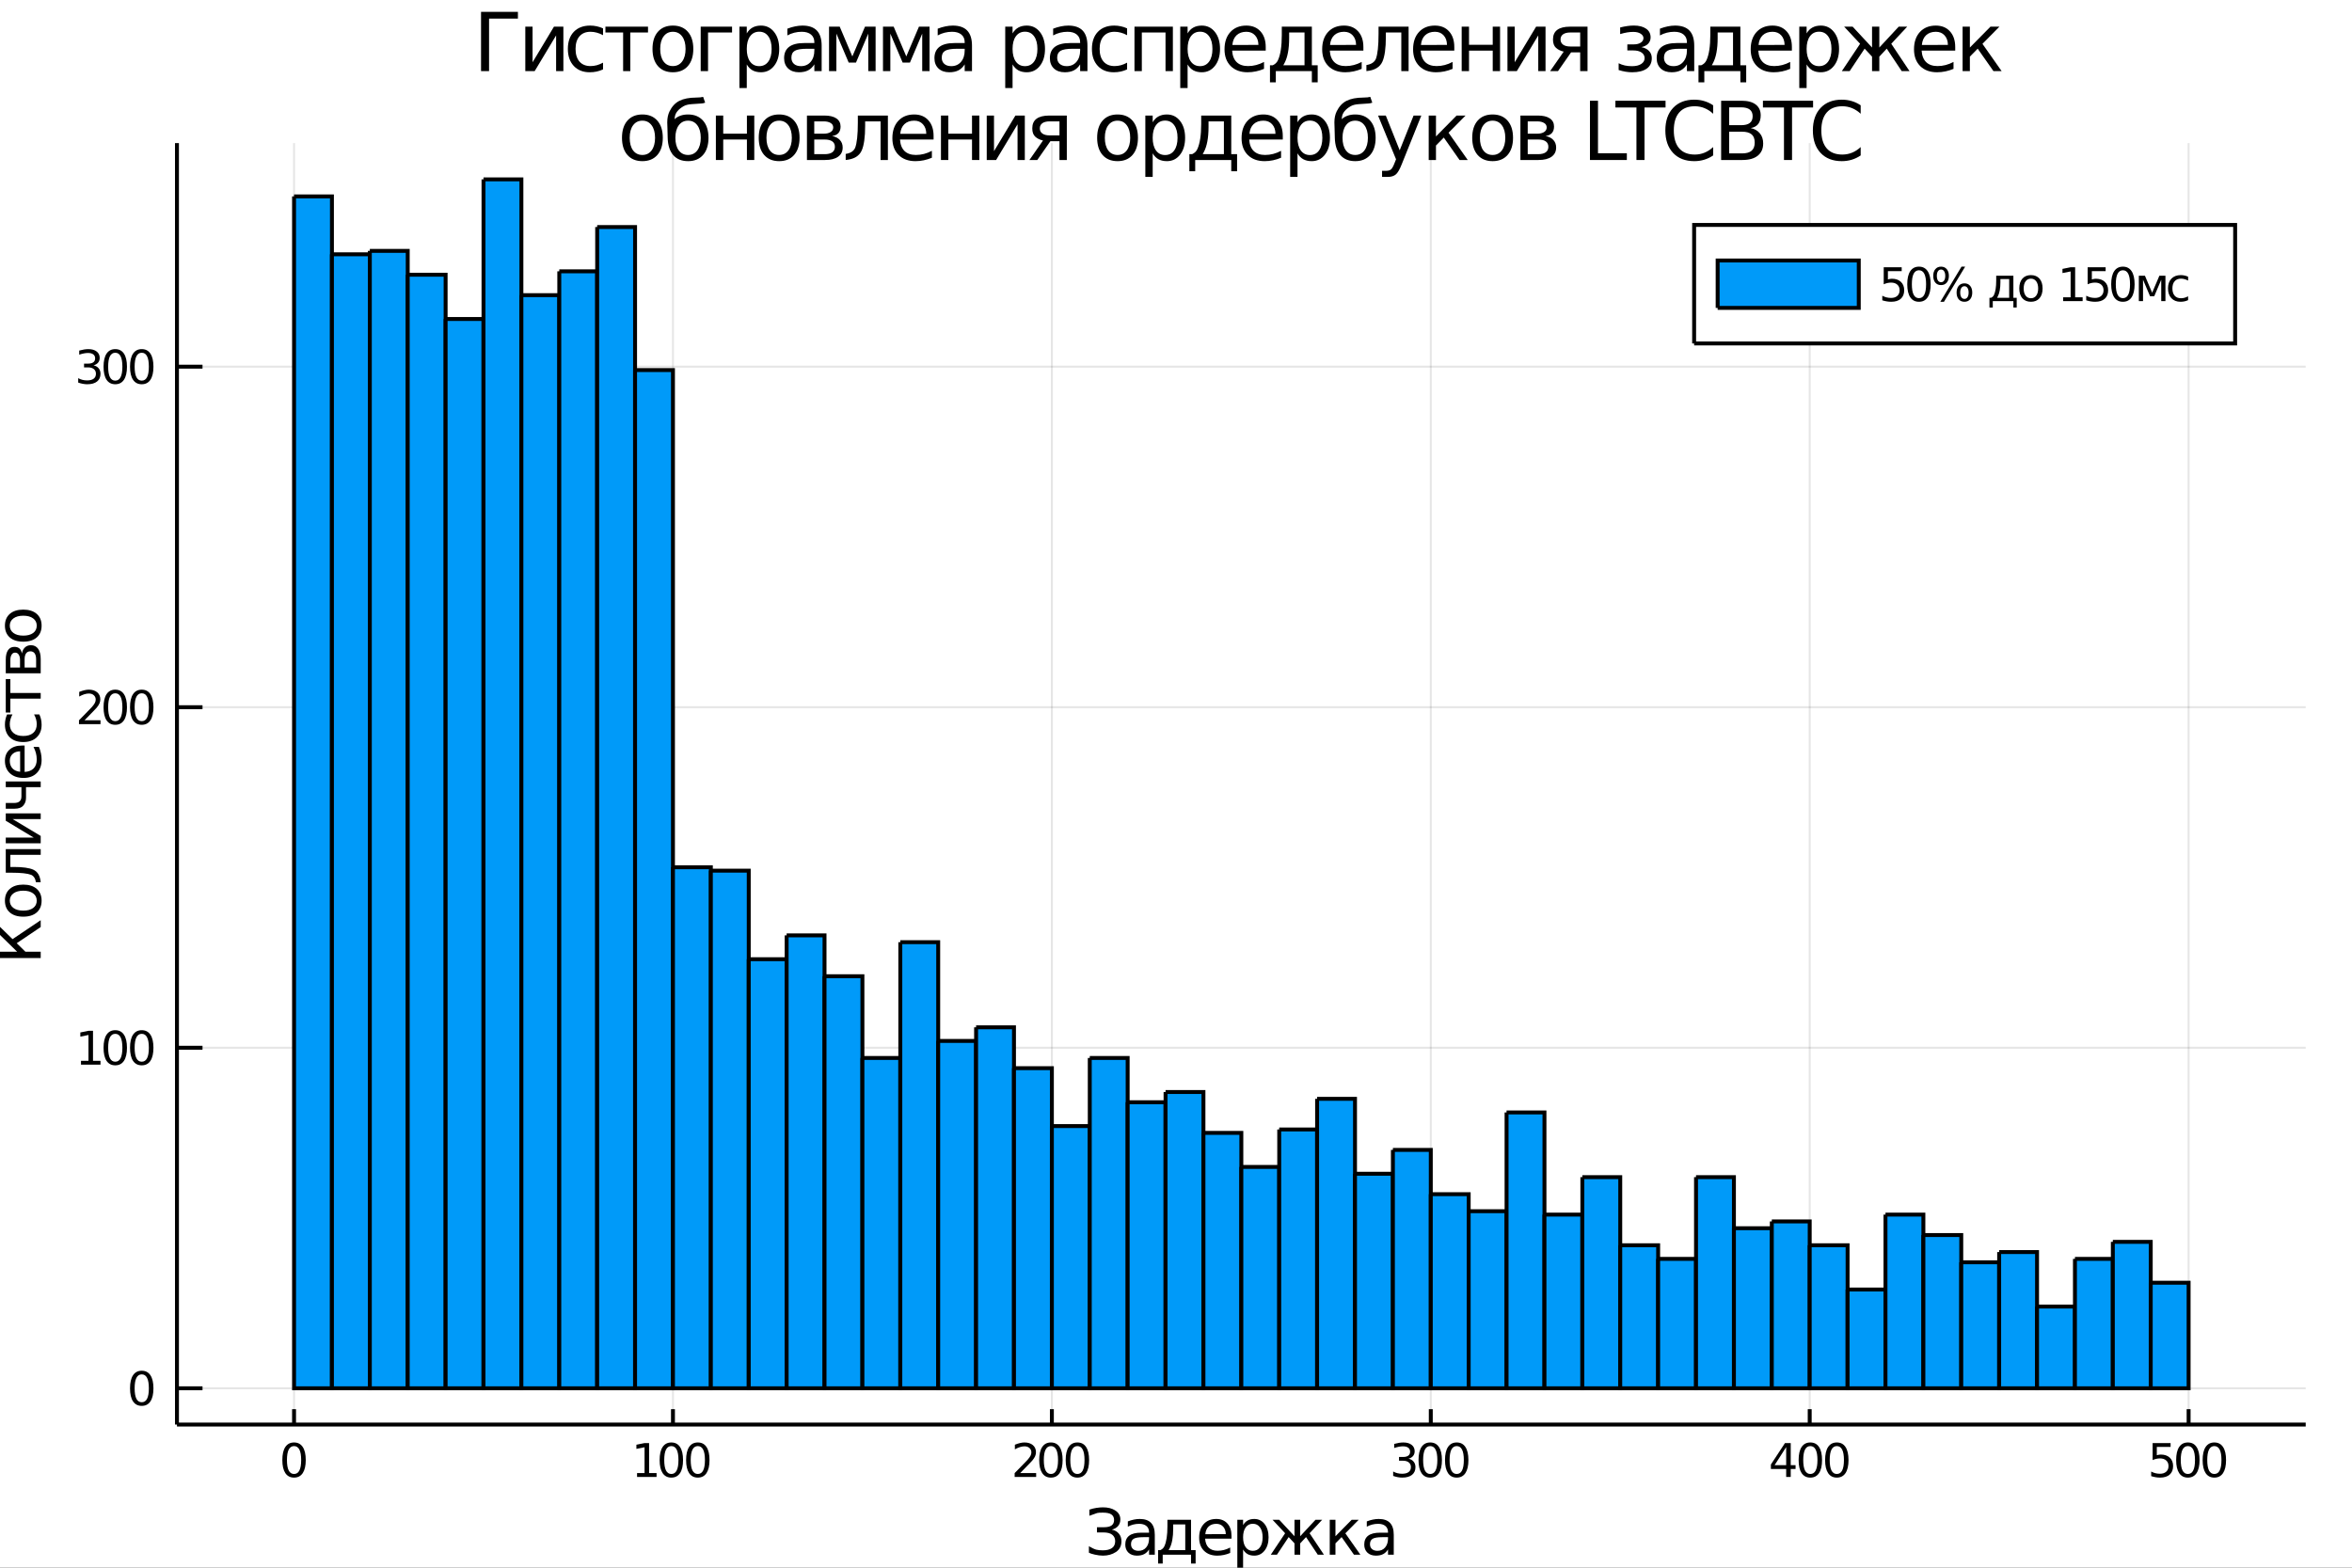 <?xml version="1.0" encoding="utf-8"?>
<svg xmlns="http://www.w3.org/2000/svg" xmlns:xlink="http://www.w3.org/1999/xlink" width="600" height="400" viewBox="0 0 2400 1600">
<rect x="0" y="0" width="2400" height="1600" fill="#333333" stroke="none"/>
<defs>
  <clipPath id="clip2400">
    <rect x="0" y="0" width="2400" height="1600"/>
  </clipPath>
</defs>
<path clip-path="url(#clip2400)" d="
M0 1600 L2400 1600 L2400 0 L0 0  Z
  " fill="#ffffff" fill-rule="evenodd" fill-opacity="1"/>
<defs>
  <clipPath id="clip2401">
    <rect x="480" y="0" width="1681" height="1600"/>
  </clipPath>
</defs>
<path clip-path="url(#clip2400)" d="
M180.574 1453.91 L2352.76 1453.91 L2352.76 146.051 L180.574 146.051  Z
  " fill="#ffffff" fill-rule="evenodd" fill-opacity="1"/>
<defs>
  <clipPath id="clip2402">
    <rect x="180" y="146" width="2173" height="1309"/>
  </clipPath>
</defs>
<polyline clip-path="url(#clip2402)" style="stroke:#000000; stroke-width:2; stroke-opacity:0.1; fill:none" points="
  300.048,1453.91 300.048,146.051 
  "/>
<polyline clip-path="url(#clip2402)" style="stroke:#000000; stroke-width:2; stroke-opacity:0.1; fill:none" points="
  686.695,1453.91 686.695,146.051 
  "/>
<polyline clip-path="url(#clip2402)" style="stroke:#000000; stroke-width:2; stroke-opacity:0.1; fill:none" points="
  1073.34,1453.91 1073.34,146.051 
  "/>
<polyline clip-path="url(#clip2402)" style="stroke:#000000; stroke-width:2; stroke-opacity:0.1; fill:none" points="
  1459.99,1453.91 1459.99,146.051 
  "/>
<polyline clip-path="url(#clip2402)" style="stroke:#000000; stroke-width:2; stroke-opacity:0.1; fill:none" points="
  1846.64,1453.91 1846.64,146.051 
  "/>
<polyline clip-path="url(#clip2402)" style="stroke:#000000; stroke-width:2; stroke-opacity:0.1; fill:none" points="
  2233.28,1453.91 2233.28,146.051 
  "/>
<polyline clip-path="url(#clip2402)" style="stroke:#000000; stroke-width:2; stroke-opacity:0.1; fill:none" points="
  180.574,1416.9 2352.76,1416.9 
  "/>
<polyline clip-path="url(#clip2402)" style="stroke:#000000; stroke-width:2; stroke-opacity:0.1; fill:none" points="
  180.574,1069.34 2352.76,1069.34 
  "/>
<polyline clip-path="url(#clip2402)" style="stroke:#000000; stroke-width:2; stroke-opacity:0.1; fill:none" points="
  180.574,721.781 2352.76,721.781 
  "/>
<polyline clip-path="url(#clip2402)" style="stroke:#000000; stroke-width:2; stroke-opacity:0.1; fill:none" points="
  180.574,374.223 2352.76,374.223 
  "/>
<polyline clip-path="url(#clip2400)" style="stroke:#000000; stroke-width:4; stroke-opacity:1; fill:none" points="
  180.574,1453.91 2352.76,1453.91 
  "/>
<polyline clip-path="url(#clip2400)" style="stroke:#000000; stroke-width:4; stroke-opacity:1; fill:none" points="
  180.574,1453.91 180.574,146.051 
  "/>
<polyline clip-path="url(#clip2400)" style="stroke:#000000; stroke-width:4; stroke-opacity:1; fill:none" points="
  300.048,1453.91 300.048,1438.22 
  "/>
<polyline clip-path="url(#clip2400)" style="stroke:#000000; stroke-width:4; stroke-opacity:1; fill:none" points="
  686.695,1453.91 686.695,1438.22 
  "/>
<polyline clip-path="url(#clip2400)" style="stroke:#000000; stroke-width:4; stroke-opacity:1; fill:none" points="
  1073.34,1453.91 1073.34,1438.22 
  "/>
<polyline clip-path="url(#clip2400)" style="stroke:#000000; stroke-width:4; stroke-opacity:1; fill:none" points="
  1459.99,1453.91 1459.99,1438.22 
  "/>
<polyline clip-path="url(#clip2400)" style="stroke:#000000; stroke-width:4; stroke-opacity:1; fill:none" points="
  1846.64,1453.91 1846.64,1438.22 
  "/>
<polyline clip-path="url(#clip2400)" style="stroke:#000000; stroke-width:4; stroke-opacity:1; fill:none" points="
  2233.28,1453.91 2233.28,1438.22 
  "/>
<polyline clip-path="url(#clip2400)" style="stroke:#000000; stroke-width:4; stroke-opacity:1; fill:none" points="
  180.574,1416.9 206.64,1416.9 
  "/>
<polyline clip-path="url(#clip2400)" style="stroke:#000000; stroke-width:4; stroke-opacity:1; fill:none" points="
  180.574,1069.34 206.64,1069.34 
  "/>
<polyline clip-path="url(#clip2400)" style="stroke:#000000; stroke-width:4; stroke-opacity:1; fill:none" points="
  180.574,721.781 206.64,721.781 
  "/>
<polyline clip-path="url(#clip2400)" style="stroke:#000000; stroke-width:4; stroke-opacity:1; fill:none" points="
  180.574,374.223 206.64,374.223 
  "/>
<path clip-path="url(#clip2400)" d="M 0 0 M300.048 1475.9 Q296.437 1475.9 294.608 1479.47 Q292.803 1483.01 292.803 1490.14 Q292.803 1497.24 294.608 1500.81 Q296.437 1504.35 300.048 1504.35 Q303.682 1504.35 305.488 1500.81 Q307.317 1497.24 307.317 1490.14 Q307.317 1483.01 305.488 1479.47 Q303.682 1475.9 300.048 1475.9 M300.048 1472.2 Q305.858 1472.2 308.914 1476.81 Q311.992 1481.39 311.992 1490.14 Q311.992 1498.87 308.914 1503.47 Q305.858 1508.05 300.048 1508.05 Q294.238 1508.05 291.159 1503.47 Q288.104 1498.87 288.104 1490.14 Q288.104 1481.39 291.159 1476.81 Q294.238 1472.2 300.048 1472.2 Z" fill="#000000" fill-rule="evenodd" fill-opacity="1" /><path clip-path="url(#clip2400)" d="M 0 0 M650.063 1503.45 L657.702 1503.45 L657.702 1477.08 L649.392 1478.75 L649.392 1474.49 L657.656 1472.82 L662.332 1472.82 L662.332 1503.45 L669.97 1503.45 L669.97 1507.38 L650.063 1507.38 L650.063 1503.45 Z" fill="#000000" fill-rule="evenodd" fill-opacity="1" /><path clip-path="url(#clip2400)" d="M 0 0 M685.04 1475.9 Q681.429 1475.9 679.6 1479.47 Q677.794 1483.01 677.794 1490.14 Q677.794 1497.24 679.6 1500.81 Q681.429 1504.35 685.04 1504.35 Q688.674 1504.35 690.48 1500.81 Q692.308 1497.24 692.308 1490.14 Q692.308 1483.01 690.48 1479.47 Q688.674 1475.9 685.04 1475.9 M685.04 1472.2 Q690.85 1472.2 693.905 1476.81 Q696.984 1481.39 696.984 1490.14 Q696.984 1498.87 693.905 1503.47 Q690.85 1508.05 685.04 1508.05 Q679.23 1508.05 676.151 1503.47 Q673.095 1498.87 673.095 1490.14 Q673.095 1481.39 676.151 1476.81 Q679.23 1472.2 685.04 1472.2 Z" fill="#000000" fill-rule="evenodd" fill-opacity="1" /><path clip-path="url(#clip2400)" d="M 0 0 M712.054 1475.9 Q708.442 1475.9 706.614 1479.47 Q704.808 1483.01 704.808 1490.14 Q704.808 1497.24 706.614 1500.81 Q708.442 1504.35 712.054 1504.35 Q715.688 1504.35 717.493 1500.81 Q719.322 1497.24 719.322 1490.14 Q719.322 1483.01 717.493 1479.47 Q715.688 1475.9 712.054 1475.9 M712.054 1472.2 Q717.864 1472.2 720.919 1476.81 Q723.998 1481.39 723.998 1490.14 Q723.998 1498.87 720.919 1503.47 Q717.864 1508.05 712.054 1508.05 Q706.243 1508.05 703.165 1503.47 Q700.109 1498.87 700.109 1490.14 Q700.109 1481.39 703.165 1476.81 Q706.243 1472.2 712.054 1472.2 Z" fill="#000000" fill-rule="evenodd" fill-opacity="1" /><path clip-path="url(#clip2400)" d="M 0 0 M1040.98 1503.45 L1057.3 1503.45 L1057.3 1507.38 L1035.36 1507.38 L1035.36 1503.45 Q1038.02 1500.69 1042.6 1496.06 Q1047.21 1491.41 1048.39 1490.07 Q1050.63 1487.55 1051.51 1485.81 Q1052.42 1484.05 1052.42 1482.36 Q1052.42 1479.61 1050.47 1477.87 Q1048.55 1476.13 1045.45 1476.13 Q1043.25 1476.13 1040.8 1476.9 Q1038.36 1477.66 1035.59 1479.21 L1035.59 1474.49 Q1038.41 1473.36 1040.86 1472.78 Q1043.32 1472.2 1045.36 1472.2 Q1050.73 1472.2 1053.92 1474.88 Q1057.11 1477.57 1057.11 1482.06 Q1057.11 1484.19 1056.3 1486.11 Q1055.52 1488.01 1053.41 1490.6 Q1052.83 1491.27 1049.73 1494.49 Q1046.63 1497.68 1040.98 1503.45 Z" fill="#000000" fill-rule="evenodd" fill-opacity="1" /><path clip-path="url(#clip2400)" d="M 0 0 M1072.37 1475.9 Q1068.76 1475.9 1066.93 1479.47 Q1065.12 1483.01 1065.12 1490.14 Q1065.12 1497.24 1066.93 1500.81 Q1068.76 1504.35 1072.37 1504.35 Q1076 1504.35 1077.81 1500.81 Q1079.64 1497.24 1079.64 1490.14 Q1079.64 1483.01 1077.81 1479.47 Q1076 1475.9 1072.37 1475.9 M1072.37 1472.2 Q1078.18 1472.2 1081.24 1476.81 Q1084.31 1481.39 1084.31 1490.14 Q1084.31 1498.87 1081.24 1503.47 Q1078.18 1508.05 1072.37 1508.05 Q1066.56 1508.05 1063.48 1503.47 Q1060.43 1498.87 1060.43 1490.14 Q1060.43 1481.39 1063.48 1476.81 Q1066.56 1472.2 1072.37 1472.2 Z" fill="#000000" fill-rule="evenodd" fill-opacity="1" /><path clip-path="url(#clip2400)" d="M 0 0 M1099.38 1475.9 Q1095.77 1475.9 1093.94 1479.47 Q1092.14 1483.01 1092.14 1490.14 Q1092.14 1497.24 1093.94 1500.81 Q1095.77 1504.35 1099.38 1504.35 Q1103.02 1504.35 1104.82 1500.81 Q1106.65 1497.24 1106.65 1490.14 Q1106.65 1483.01 1104.82 1479.47 Q1103.02 1475.9 1099.38 1475.9 M1099.38 1472.2 Q1105.19 1472.2 1108.25 1476.81 Q1111.33 1481.39 1111.33 1490.14 Q1111.33 1498.87 1108.25 1503.47 Q1105.19 1508.05 1099.38 1508.05 Q1093.57 1508.05 1090.49 1503.47 Q1087.44 1498.87 1087.44 1490.14 Q1087.44 1481.39 1090.49 1476.81 Q1093.57 1472.2 1099.38 1472.2 Z" fill="#000000" fill-rule="evenodd" fill-opacity="1" /><path clip-path="url(#clip2400)" d="M 0 0 M1437.22 1488.75 Q1440.58 1489.47 1442.45 1491.74 Q1444.35 1494 1444.35 1497.34 Q1444.35 1502.45 1440.83 1505.25 Q1437.31 1508.05 1430.83 1508.05 Q1428.66 1508.05 1426.34 1507.62 Q1424.05 1507.2 1421.6 1506.34 L1421.6 1501.83 Q1423.54 1502.96 1425.86 1503.54 Q1428.17 1504.12 1430.69 1504.12 Q1435.09 1504.12 1437.38 1502.38 Q1439.7 1500.65 1439.7 1497.34 Q1439.7 1494.28 1437.55 1492.57 Q1435.42 1490.83 1431.6 1490.83 L1427.57 1490.83 L1427.57 1486.99 L1431.78 1486.99 Q1435.23 1486.99 1437.06 1485.62 Q1438.89 1484.24 1438.89 1481.64 Q1438.89 1478.98 1436.99 1477.57 Q1435.12 1476.13 1431.6 1476.13 Q1429.68 1476.13 1427.48 1476.55 Q1425.28 1476.97 1422.64 1477.85 L1422.64 1473.68 Q1425.3 1472.94 1427.62 1472.57 Q1429.95 1472.2 1432.01 1472.2 Q1437.34 1472.2 1440.44 1474.63 Q1443.54 1477.04 1443.54 1481.16 Q1443.54 1484.03 1441.9 1486.02 Q1440.25 1487.99 1437.22 1488.75 Z" fill="#000000" fill-rule="evenodd" fill-opacity="1" /><path clip-path="url(#clip2400)" d="M 0 0 M1459.42 1475.9 Q1455.81 1475.9 1453.98 1479.47 Q1452.18 1483.01 1452.18 1490.14 Q1452.18 1497.24 1453.98 1500.81 Q1455.81 1504.35 1459.42 1504.35 Q1463.06 1504.35 1464.86 1500.81 Q1466.69 1497.24 1466.69 1490.14 Q1466.69 1483.01 1464.86 1479.47 Q1463.06 1475.9 1459.42 1475.9 M1459.42 1472.2 Q1465.23 1472.2 1468.29 1476.81 Q1471.37 1481.39 1471.37 1490.14 Q1471.37 1498.87 1468.29 1503.47 Q1465.23 1508.05 1459.42 1508.05 Q1453.61 1508.05 1450.53 1503.47 Q1447.48 1498.87 1447.48 1490.14 Q1447.48 1481.39 1450.53 1476.81 Q1453.61 1472.2 1459.42 1472.2 Z" fill="#000000" fill-rule="evenodd" fill-opacity="1" /><path clip-path="url(#clip2400)" d="M 0 0 M1486.44 1475.9 Q1482.82 1475.9 1481 1479.47 Q1479.19 1483.01 1479.19 1490.14 Q1479.19 1497.24 1481 1500.81 Q1482.82 1504.35 1486.44 1504.35 Q1490.07 1504.35 1491.87 1500.81 Q1493.7 1497.24 1493.7 1490.14 Q1493.7 1483.01 1491.87 1479.47 Q1490.07 1475.9 1486.44 1475.9 M1486.44 1472.2 Q1492.25 1472.2 1495.3 1476.81 Q1498.38 1481.39 1498.38 1490.14 Q1498.38 1498.87 1495.3 1503.47 Q1492.25 1508.05 1486.44 1508.05 Q1480.62 1508.05 1477.55 1503.47 Q1474.49 1498.87 1474.49 1490.14 Q1474.49 1481.39 1477.55 1476.81 Q1480.62 1472.2 1486.44 1472.2 Z" fill="#000000" fill-rule="evenodd" fill-opacity="1" /><path clip-path="url(#clip2400)" d="M 0 0 M1822.63 1476.9 L1810.83 1495.35 L1822.63 1495.35 L1822.63 1476.9 M1821.4 1472.82 L1827.28 1472.82 L1827.28 1495.35 L1832.21 1495.35 L1832.21 1499.24 L1827.28 1499.24 L1827.28 1507.38 L1822.63 1507.38 L1822.63 1499.24 L1807.03 1499.24 L1807.03 1494.72 L1821.4 1472.82 Z" fill="#000000" fill-rule="evenodd" fill-opacity="1" /><path clip-path="url(#clip2400)" d="M 0 0 M1847.28 1475.9 Q1843.67 1475.9 1841.84 1479.47 Q1840.04 1483.01 1840.04 1490.14 Q1840.04 1497.24 1841.84 1500.81 Q1843.67 1504.35 1847.28 1504.35 Q1850.92 1504.35 1852.72 1500.81 Q1854.55 1497.24 1854.55 1490.14 Q1854.55 1483.01 1852.72 1479.47 Q1850.92 1475.9 1847.28 1475.9 M1847.28 1472.2 Q1853.09 1472.2 1856.15 1476.81 Q1859.23 1481.39 1859.23 1490.14 Q1859.23 1498.87 1856.15 1503.47 Q1853.09 1508.05 1847.28 1508.05 Q1841.47 1508.05 1838.39 1503.47 Q1835.34 1498.87 1835.34 1490.14 Q1835.34 1481.39 1838.39 1476.81 Q1841.47 1472.2 1847.28 1472.2 Z" fill="#000000" fill-rule="evenodd" fill-opacity="1" /><path clip-path="url(#clip2400)" d="M 0 0 M1874.3 1475.9 Q1870.69 1475.9 1868.86 1479.47 Q1867.05 1483.01 1867.05 1490.14 Q1867.05 1497.24 1868.86 1500.81 Q1870.69 1504.35 1874.3 1504.35 Q1877.93 1504.35 1879.74 1500.81 Q1881.57 1497.24 1881.57 1490.14 Q1881.57 1483.01 1879.74 1479.47 Q1877.93 1475.9 1874.3 1475.9 M1874.3 1472.2 Q1880.11 1472.2 1883.16 1476.81 Q1886.24 1481.39 1886.24 1490.14 Q1886.24 1498.87 1883.16 1503.47 Q1880.11 1508.05 1874.3 1508.05 Q1868.49 1508.05 1865.41 1503.47 Q1862.35 1498.87 1862.35 1490.14 Q1862.35 1481.39 1865.41 1476.81 Q1868.49 1472.2 1874.3 1472.2 Z" fill="#000000" fill-rule="evenodd" fill-opacity="1" /><path clip-path="url(#clip2400)" d="M 0 0 M2196.55 1472.82 L2214.9 1472.82 L2214.9 1476.76 L2200.83 1476.76 L2200.83 1485.23 Q2201.85 1484.88 2202.87 1484.72 Q2203.88 1484.54 2204.9 1484.54 Q2210.69 1484.54 2214.07 1487.71 Q2217.45 1490.88 2217.45 1496.3 Q2217.45 1501.87 2213.98 1504.98 Q2210.5 1508.05 2204.18 1508.05 Q2202.01 1508.05 2199.74 1507.68 Q2197.5 1507.31 2195.09 1506.57 L2195.09 1501.87 Q2197.17 1503.01 2199.39 1503.56 Q2201.62 1504.12 2204.09 1504.12 Q2208.1 1504.12 2210.43 1502.01 Q2212.77 1499.91 2212.77 1496.3 Q2212.77 1492.68 2210.43 1490.58 Q2208.1 1488.47 2204.09 1488.47 Q2202.22 1488.47 2200.34 1488.89 Q2198.49 1489.3 2196.55 1490.18 L2196.55 1472.82 Z" fill="#000000" fill-rule="evenodd" fill-opacity="1" /><path clip-path="url(#clip2400)" d="M 0 0 M2232.52 1475.9 Q2228.91 1475.9 2227.08 1479.47 Q2225.27 1483.01 2225.27 1490.14 Q2225.27 1497.24 2227.08 1500.81 Q2228.91 1504.35 2232.52 1504.35 Q2236.15 1504.35 2237.96 1500.81 Q2239.79 1497.24 2239.79 1490.14 Q2239.79 1483.01 2237.96 1479.47 Q2236.15 1475.9 2232.52 1475.9 M2232.52 1472.2 Q2238.33 1472.2 2241.38 1476.81 Q2244.46 1481.39 2244.46 1490.14 Q2244.46 1498.87 2241.38 1503.47 Q2238.33 1508.05 2232.52 1508.05 Q2226.71 1508.05 2223.63 1503.47 Q2220.57 1498.87 2220.57 1490.14 Q2220.57 1481.39 2223.63 1476.81 Q2226.71 1472.2 2232.52 1472.2 Z" fill="#000000" fill-rule="evenodd" fill-opacity="1" /><path clip-path="url(#clip2400)" d="M 0 0 M2259.53 1475.9 Q2255.92 1475.9 2254.09 1479.47 Q2252.29 1483.01 2252.29 1490.14 Q2252.29 1497.24 2254.09 1500.81 Q2255.92 1504.35 2259.53 1504.35 Q2263.17 1504.35 2264.97 1500.81 Q2266.8 1497.24 2266.8 1490.14 Q2266.8 1483.01 2264.97 1479.47 Q2263.17 1475.9 2259.53 1475.9 M2259.53 1472.2 Q2265.34 1472.2 2268.4 1476.81 Q2271.48 1481.39 2271.48 1490.14 Q2271.48 1498.87 2268.4 1503.47 Q2265.34 1508.05 2259.53 1508.05 Q2253.72 1508.05 2250.64 1503.47 Q2247.59 1498.87 2247.59 1490.14 Q2247.59 1481.39 2250.64 1476.81 Q2253.72 1472.2 2259.53 1472.2 Z" fill="#000000" fill-rule="evenodd" fill-opacity="1" /><path clip-path="url(#clip2400)" d="M 0 0 M144.63 1402.7 Q141.019 1402.7 139.19 1406.26 Q137.384 1409.8 137.384 1416.93 Q137.384 1424.04 139.19 1427.6 Q141.019 1431.14 144.63 1431.14 Q148.264 1431.14 150.07 1427.6 Q151.898 1424.04 151.898 1416.93 Q151.898 1409.8 150.07 1406.26 Q148.264 1402.7 144.63 1402.7 M144.63 1398.99 Q150.44 1398.99 153.496 1403.6 Q156.574 1408.18 156.574 1416.93 Q156.574 1425.66 153.496 1430.26 Q150.44 1434.85 144.63 1434.85 Q138.82 1434.85 135.741 1430.26 Q132.685 1425.66 132.685 1416.93 Q132.685 1408.18 135.741 1403.6 Q138.82 1398.99 144.63 1398.99 Z" fill="#000000" fill-rule="evenodd" fill-opacity="1" /><path clip-path="url(#clip2400)" d="M 0 0 M82.639 1082.68 L90.278 1082.68 L90.278 1056.32 L81.968 1057.98 L81.968 1053.73 L90.232 1052.06 L94.908 1052.06 L94.908 1082.68 L102.547 1082.68 L102.547 1086.62 L82.639 1086.62 L82.639 1082.68 Z" fill="#000000" fill-rule="evenodd" fill-opacity="1" /><path clip-path="url(#clip2400)" d="M 0 0 M117.616 1055.14 Q114.005 1055.14 112.176 1058.7 Q110.371 1062.24 110.371 1069.37 Q110.371 1076.48 112.176 1080.04 Q114.005 1083.59 117.616 1083.59 Q121.25 1083.59 123.056 1080.04 Q124.885 1076.48 124.885 1069.37 Q124.885 1062.24 123.056 1058.7 Q121.25 1055.14 117.616 1055.14 M117.616 1051.43 Q123.426 1051.43 126.482 1056.04 Q129.56 1060.62 129.56 1069.37 Q129.56 1078.1 126.482 1082.71 Q123.426 1087.29 117.616 1087.29 Q111.806 1087.29 108.727 1082.71 Q105.672 1078.1 105.672 1069.37 Q105.672 1060.62 108.727 1056.04 Q111.806 1051.43 117.616 1051.43 Z" fill="#000000" fill-rule="evenodd" fill-opacity="1" /><path clip-path="url(#clip2400)" d="M 0 0 M144.63 1055.14 Q141.019 1055.14 139.19 1058.7 Q137.384 1062.24 137.384 1069.37 Q137.384 1076.48 139.19 1080.04 Q141.019 1083.59 144.63 1083.59 Q148.264 1083.59 150.07 1080.04 Q151.898 1076.48 151.898 1069.37 Q151.898 1062.24 150.07 1058.7 Q148.264 1055.14 144.63 1055.14 M144.63 1051.43 Q150.44 1051.43 153.496 1056.04 Q156.574 1060.62 156.574 1069.37 Q156.574 1078.1 153.496 1082.71 Q150.44 1087.29 144.63 1087.29 Q138.82 1087.29 135.741 1082.71 Q132.685 1078.1 132.685 1069.37 Q132.685 1060.62 135.741 1056.04 Q138.82 1051.43 144.63 1051.43 Z" fill="#000000" fill-rule="evenodd" fill-opacity="1" /><path clip-path="url(#clip2400)" d="M 0 0 M86.227 735.126 L102.547 735.126 L102.547 739.061 L80.602 739.061 L80.602 735.126 Q83.264 732.371 87.848 727.742 Q92.454 723.089 93.635 721.746 Q95.88 719.223 96.76 717.487 Q97.662 715.728 97.662 714.038 Q97.662 711.283 95.718 709.547 Q93.797 707.811 90.695 707.811 Q88.496 707.811 86.042 708.575 Q83.612 709.339 80.834 710.89 L80.834 706.168 Q83.658 705.033 86.112 704.455 Q88.565 703.876 90.602 703.876 Q95.973 703.876 99.167 706.561 Q102.362 709.246 102.362 713.737 Q102.362 715.867 101.551 717.788 Q100.764 719.686 98.658 722.279 Q98.079 722.95 94.977 726.167 Q91.876 729.362 86.227 735.126 Z" fill="#000000" fill-rule="evenodd" fill-opacity="1" /><path clip-path="url(#clip2400)" d="M 0 0 M117.616 707.58 Q114.005 707.58 112.176 711.144 Q110.371 714.686 110.371 721.816 Q110.371 728.922 112.176 732.487 Q114.005 736.029 117.616 736.029 Q121.25 736.029 123.056 732.487 Q124.885 728.922 124.885 721.816 Q124.885 714.686 123.056 711.144 Q121.25 707.58 117.616 707.58 M117.616 703.876 Q123.426 703.876 126.482 708.482 Q129.56 713.066 129.56 721.816 Q129.56 730.542 126.482 735.149 Q123.426 739.732 117.616 739.732 Q111.806 739.732 108.727 735.149 Q105.672 730.542 105.672 721.816 Q105.672 713.066 108.727 708.482 Q111.806 703.876 117.616 703.876 Z" fill="#000000" fill-rule="evenodd" fill-opacity="1" /><path clip-path="url(#clip2400)" d="M 0 0 M144.63 707.58 Q141.019 707.58 139.19 711.144 Q137.384 714.686 137.384 721.816 Q137.384 728.922 139.19 732.487 Q141.019 736.029 144.63 736.029 Q148.264 736.029 150.07 732.487 Q151.898 728.922 151.898 721.816 Q151.898 714.686 150.07 711.144 Q148.264 707.58 144.63 707.58 M144.63 703.876 Q150.44 703.876 153.496 708.482 Q156.574 713.066 156.574 721.816 Q156.574 730.542 153.496 735.149 Q150.44 739.732 144.63 739.732 Q138.82 739.732 135.741 735.149 Q132.685 730.542 132.685 721.816 Q132.685 713.066 135.741 708.482 Q138.82 703.876 144.63 703.876 Z" fill="#000000" fill-rule="evenodd" fill-opacity="1" /><path clip-path="url(#clip2400)" d="M 0 0 M95.417 372.869 Q98.774 373.586 100.649 375.855 Q102.547 378.124 102.547 381.457 Q102.547 386.573 99.028 389.373 Q95.51 392.174 89.028 392.174 Q86.852 392.174 84.537 391.735 Q82.246 391.318 79.792 390.461 L79.792 385.948 Q81.737 387.082 84.051 387.66 Q86.366 388.239 88.889 388.239 Q93.287 388.239 95.579 386.503 Q97.894 384.767 97.894 381.457 Q97.894 378.401 95.741 376.688 Q93.612 374.952 89.792 374.952 L85.764 374.952 L85.764 371.11 L89.977 371.11 Q93.426 371.11 95.255 369.744 Q97.084 368.355 97.084 365.762 Q97.084 363.1 95.186 361.688 Q93.311 360.253 89.792 360.253 Q87.871 360.253 85.672 360.67 Q83.473 361.087 80.834 361.966 L80.834 357.8 Q83.496 357.059 85.811 356.688 Q88.149 356.318 90.209 356.318 Q95.533 356.318 98.635 358.749 Q101.737 361.156 101.737 365.276 Q101.737 368.147 100.093 370.137 Q98.45 372.105 95.417 372.869 Z" fill="#000000" fill-rule="evenodd" fill-opacity="1" /><path clip-path="url(#clip2400)" d="M 0 0 M117.616 360.022 Q114.005 360.022 112.176 363.587 Q110.371 367.128 110.371 374.258 Q110.371 381.364 112.176 384.929 Q114.005 388.471 117.616 388.471 Q121.25 388.471 123.056 384.929 Q124.885 381.364 124.885 374.258 Q124.885 367.128 123.056 363.587 Q121.25 360.022 117.616 360.022 M117.616 356.318 Q123.426 356.318 126.482 360.925 Q129.56 365.508 129.56 374.258 Q129.56 382.985 126.482 387.591 Q123.426 392.174 117.616 392.174 Q111.806 392.174 108.727 387.591 Q105.672 382.985 105.672 374.258 Q105.672 365.508 108.727 360.925 Q111.806 356.318 117.616 356.318 Z" fill="#000000" fill-rule="evenodd" fill-opacity="1" /><path clip-path="url(#clip2400)" d="M 0 0 M144.63 360.022 Q141.019 360.022 139.19 363.587 Q137.384 367.128 137.384 374.258 Q137.384 381.364 139.19 384.929 Q141.019 388.471 144.63 388.471 Q148.264 388.471 150.07 384.929 Q151.898 381.364 151.898 374.258 Q151.898 367.128 150.07 363.587 Q148.264 360.022 144.63 360.022 M144.63 356.318 Q150.44 356.318 153.496 360.925 Q156.574 365.508 156.574 374.258 Q156.574 382.985 153.496 387.591 Q150.44 392.174 144.63 392.174 Q138.82 392.174 135.741 387.591 Q132.685 382.985 132.685 374.258 Q132.685 365.508 135.741 360.925 Q138.82 356.318 144.63 356.318 Z" fill="#000000" fill-rule="evenodd" fill-opacity="1" /><path clip-path="url(#clip2400)" d="M 0 0 M490.856 72.576 L490.856 12.096 L528.489 12.096 L528.489 18.983 L499.039 18.983 L499.039 72.576 L490.856 72.576 Z" fill="#000000" fill-rule="evenodd" fill-opacity="1" /><path clip-path="url(#clip2400)" d="M 0 0 M574.872 27.206 L574.872 72.576 L567.459 72.576 L567.459 36.158 L545.584 72.576 L536.024 72.576 L536.024 27.206 L543.437 27.206 L543.437 63.542 L565.271 27.206 L574.872 27.206 Z" fill="#000000" fill-rule="evenodd" fill-opacity="1" /><path clip-path="url(#clip2400)" d="M 0 0 M615.34 28.948 L615.34 35.915 Q612.181 34.173 608.98 33.323 Q605.821 32.431 602.58 32.431 Q595.329 32.431 591.319 37.05 Q587.308 41.627 587.308 49.931 Q587.308 58.236 591.319 62.854 Q595.329 67.431 602.58 67.431 Q605.821 67.431 608.98 66.581 Q612.181 65.689 615.34 63.948 L615.34 70.834 Q612.221 72.292 608.859 73.022 Q605.537 73.751 601.77 73.751 Q591.521 73.751 585.485 67.31 Q579.449 60.869 579.449 49.931 Q579.449 38.832 585.526 32.472 Q591.643 26.112 602.256 26.112 Q605.699 26.112 608.98 26.841 Q612.262 27.53 615.34 28.948 Z" fill="#000000" fill-rule="evenodd" fill-opacity="1" /><path clip-path="url(#clip2400)" d="M 0 0 M617.771 27.206 L661.237 27.206 L661.237 33.161 L643.17 33.161 L643.17 72.576 L635.838 72.576 L635.838 33.161 L617.771 33.161 L617.771 27.206 Z" fill="#000000" fill-rule="evenodd" fill-opacity="1" /><path clip-path="url(#clip2400)" d="M 0 0 M686.636 32.431 Q680.641 32.431 677.157 37.131 Q673.673 41.789 673.673 49.931 Q673.673 58.074 677.117 62.773 Q680.6 67.431 686.636 67.431 Q692.591 67.431 696.075 62.732 Q699.559 58.033 699.559 49.931 Q699.559 41.87 696.075 37.171 Q692.591 32.431 686.636 32.431 M686.636 26.112 Q696.358 26.112 701.908 32.431 Q707.458 38.751 707.458 49.931 Q707.458 61.071 701.908 67.431 Q696.358 73.751 686.636 73.751 Q676.874 73.751 671.324 67.431 Q665.815 61.071 665.815 49.931 Q665.815 38.751 671.324 32.431 Q676.874 26.112 686.636 26.112 Z" fill="#000000" fill-rule="evenodd" fill-opacity="1" /><path clip-path="url(#clip2400)" d="M 0 0 M714.993 72.576 L714.993 27.206 L746.995 27.206 L746.995 33.161 L722.487 33.161 L722.487 72.576 L714.993 72.576 Z" fill="#000000" fill-rule="evenodd" fill-opacity="1" /><path clip-path="url(#clip2400)" d="M 0 0 M762.024 65.77 L762.024 89.833 L754.529 89.833 L754.529 27.206 L762.024 27.206 L762.024 34.092 Q764.373 30.041 767.938 28.097 Q771.543 26.112 776.526 26.112 Q784.79 26.112 789.934 32.675 Q795.12 39.237 795.12 49.931 Q795.12 60.626 789.934 67.188 Q784.79 73.751 776.526 73.751 Q771.543 73.751 767.938 71.806 Q764.373 69.821 762.024 65.77 M787.382 49.931 Q787.382 41.708 783.98 37.05 Q780.617 32.35 774.703 32.35 Q768.789 32.35 765.386 37.05 Q762.024 41.708 762.024 49.931 Q762.024 58.155 765.386 62.854 Q768.789 67.512 774.703 67.512 Q780.617 67.512 783.98 62.854 Q787.382 58.155 787.382 49.931 Z" fill="#000000" fill-rule="evenodd" fill-opacity="1" /><path clip-path="url(#clip2400)" d="M 0 0 M823.557 49.769 Q814.523 49.769 811.04 51.835 Q807.556 53.901 807.556 58.884 Q807.556 62.854 810.148 65.203 Q812.781 67.512 817.278 67.512 Q823.476 67.512 827.203 63.137 Q830.97 58.722 830.97 51.43 L830.97 49.769 L823.557 49.769 M838.424 46.691 L838.424 72.576 L830.97 72.576 L830.97 65.689 Q828.418 69.821 824.61 71.806 Q820.802 73.751 815.293 73.751 Q808.325 73.751 804.194 69.862 Q800.102 65.933 800.102 59.37 Q800.102 51.714 805.206 47.825 Q810.351 43.936 820.519 43.936 L830.97 43.936 L830.97 43.207 Q830.97 38.062 827.567 35.267 Q824.205 32.431 818.088 32.431 Q814.199 32.431 810.513 33.363 Q806.827 34.295 803.424 36.158 L803.424 29.272 Q807.515 27.692 811.364 26.922 Q815.212 26.112 818.858 26.112 Q828.702 26.112 833.563 31.216 Q838.424 36.32 838.424 46.691 Z" fill="#000000" fill-rule="evenodd" fill-opacity="1" /><path clip-path="url(#clip2400)" d="M 0 0 M845.958 27.206 L856.855 27.206 L869.737 57.588 L882.66 27.206 L893.475 27.206 L893.475 72.576 L885.981 72.576 L885.981 34.336 L873.464 63.867 L866.01 63.867 L853.453 34.336 L853.453 72.576 L845.958 72.576 L845.958 27.206 Z" fill="#000000" fill-rule="evenodd" fill-opacity="1" /><path clip-path="url(#clip2400)" d="M 0 0 M901.01 27.206 L911.907 27.206 L924.789 57.588 L937.711 27.206 L948.527 27.206 L948.527 72.576 L941.033 72.576 L941.033 34.336 L928.516 63.867 L921.062 63.867 L908.504 34.336 L908.504 72.576 L901.01 72.576 L901.01 27.206 Z" fill="#000000" fill-rule="evenodd" fill-opacity="1" /><path clip-path="url(#clip2400)" d="M 0 0 M976.965 49.769 Q967.931 49.769 964.447 51.835 Q960.964 53.901 960.964 58.884 Q960.964 62.854 963.556 65.203 Q966.189 67.512 970.686 67.512 Q976.884 67.512 980.61 63.137 Q984.378 58.722 984.378 51.43 L984.378 49.769 L976.965 49.769 M991.831 46.691 L991.831 72.576 L984.378 72.576 L984.378 65.689 Q981.826 69.821 978.018 71.806 Q974.21 73.751 968.701 73.751 Q961.733 73.751 957.601 69.862 Q953.51 65.933 953.51 59.37 Q953.51 51.714 958.614 47.825 Q963.759 43.936 973.926 43.936 L984.378 43.936 L984.378 43.207 Q984.378 38.062 980.975 35.267 Q977.613 32.431 971.496 32.431 Q967.607 32.431 963.921 33.363 Q960.234 34.295 956.832 36.158 L956.832 29.272 Q960.923 27.692 964.771 26.922 Q968.62 26.112 972.266 26.112 Q982.109 26.112 986.97 31.216 Q991.831 36.32 991.831 46.691 Z" fill="#000000" fill-rule="evenodd" fill-opacity="1" /><path clip-path="url(#clip2400)" d="M 0 0 M1033.23 65.77 L1033.23 89.833 L1025.74 89.833 L1025.74 27.206 L1033.23 27.206 L1033.23 34.092 Q1035.58 30.041 1039.15 28.097 Q1042.75 26.112 1047.73 26.112 Q1056 26.112 1061.14 32.675 Q1066.33 39.237 1066.33 49.931 Q1066.33 60.626 1061.14 67.188 Q1056 73.751 1047.73 73.751 Q1042.75 73.751 1039.15 71.806 Q1035.58 69.821 1033.23 65.77 M1058.59 49.931 Q1058.59 41.708 1055.19 37.05 Q1051.83 32.35 1045.91 32.35 Q1040 32.35 1036.59 37.05 Q1033.23 41.708 1033.23 49.931 Q1033.23 58.155 1036.59 62.854 Q1040 67.512 1045.91 67.512 Q1051.83 67.512 1055.19 62.854 Q1058.59 58.155 1058.59 49.931 Z" fill="#000000" fill-rule="evenodd" fill-opacity="1" /><path clip-path="url(#clip2400)" d="M 0 0 M1094.76 49.769 Q1085.73 49.769 1082.25 51.835 Q1078.76 53.901 1078.76 58.884 Q1078.76 62.854 1081.36 65.203 Q1083.99 67.512 1088.49 67.512 Q1094.68 67.512 1098.41 63.137 Q1102.18 58.722 1102.18 51.43 L1102.18 49.769 L1094.76 49.769 M1109.63 46.691 L1109.63 72.576 L1102.18 72.576 L1102.18 65.689 Q1099.63 69.821 1095.82 71.806 Q1092.01 73.751 1086.5 73.751 Q1079.53 73.751 1075.4 69.862 Q1071.31 65.933 1071.31 59.37 Q1071.31 51.714 1076.41 47.825 Q1081.56 43.936 1091.73 43.936 L1102.18 43.936 L1102.18 43.207 Q1102.18 38.062 1098.78 35.267 Q1095.41 32.431 1089.3 32.431 Q1085.41 32.431 1081.72 33.363 Q1078.03 34.295 1074.63 36.158 L1074.63 29.272 Q1078.72 27.692 1082.57 26.922 Q1086.42 26.112 1090.07 26.112 Q1099.91 26.112 1104.77 31.216 Q1109.63 36.32 1109.63 46.691 Z" fill="#000000" fill-rule="evenodd" fill-opacity="1" /><path clip-path="url(#clip2400)" d="M 0 0 M1150.1 28.948 L1150.1 35.915 Q1146.94 34.173 1143.74 33.323 Q1140.58 32.431 1137.34 32.431 Q1130.09 32.431 1126.08 37.05 Q1122.07 41.627 1122.07 49.931 Q1122.07 58.236 1126.08 62.854 Q1130.09 67.431 1137.34 67.431 Q1140.58 67.431 1143.74 66.581 Q1146.94 65.689 1150.1 63.948 L1150.1 70.834 Q1146.98 72.292 1143.62 73.022 Q1140.3 73.751 1136.53 73.751 Q1126.28 73.751 1120.25 67.31 Q1114.21 60.869 1114.21 49.931 Q1114.21 38.832 1120.29 32.472 Q1126.4 26.112 1137.02 26.112 Q1140.46 26.112 1143.74 26.841 Q1147.02 27.53 1150.1 28.948 Z" fill="#000000" fill-rule="evenodd" fill-opacity="1" /><path clip-path="url(#clip2400)" d="M 0 0 M1196.81 27.206 L1196.81 72.576 L1189.31 72.576 L1189.31 33.161 L1165.13 33.161 L1165.13 72.576 L1157.63 72.576 L1157.63 27.206 L1196.81 27.206 Z" fill="#000000" fill-rule="evenodd" fill-opacity="1" /><path clip-path="url(#clip2400)" d="M 0 0 M1211.84 65.77 L1211.84 89.833 L1204.34 89.833 L1204.34 27.206 L1211.84 27.206 L1211.84 34.092 Q1214.19 30.041 1217.75 28.097 Q1221.36 26.112 1226.34 26.112 Q1234.6 26.112 1239.75 32.675 Q1244.93 39.237 1244.93 49.931 Q1244.93 60.626 1239.75 67.188 Q1234.6 73.751 1226.34 73.751 Q1221.36 73.751 1217.75 71.806 Q1214.19 69.821 1211.84 65.77 M1237.19 49.931 Q1237.19 41.708 1233.79 37.05 Q1230.43 32.35 1224.52 32.35 Q1218.6 32.35 1215.2 37.05 Q1211.84 41.708 1211.84 49.931 Q1211.84 58.155 1215.2 62.854 Q1218.6 67.512 1224.52 67.512 Q1230.43 67.512 1233.79 62.854 Q1237.19 58.155 1237.19 49.931 Z" fill="#000000" fill-rule="evenodd" fill-opacity="1" /><path clip-path="url(#clip2400)" d="M 0 0 M1291.56 48.028 L1291.56 51.673 L1257.29 51.673 Q1257.77 59.37 1261.91 63.421 Q1266.08 67.431 1273.49 67.431 Q1277.78 67.431 1281.8 66.378 Q1285.85 65.325 1289.82 63.218 L1289.82 70.267 Q1285.81 71.968 1281.59 72.86 Q1277.38 73.751 1273.05 73.751 Q1262.19 73.751 1255.83 67.431 Q1249.51 61.112 1249.51 50.337 Q1249.51 39.197 1255.5 32.675 Q1261.54 26.112 1271.75 26.112 Q1280.9 26.112 1286.21 32.026 Q1291.56 37.9 1291.56 48.028 M1284.1 45.84 Q1284.02 39.723 1280.66 36.077 Q1277.34 32.431 1271.83 32.431 Q1265.59 32.431 1261.82 35.956 Q1258.1 39.48 1257.53 45.88 L1284.1 45.84 Z" fill="#000000" fill-rule="evenodd" fill-opacity="1" /><path clip-path="url(#clip2400)" d="M 0 0 M1309.5 66.621 L1331.14 66.621 L1331.14 33.161 L1315.46 33.161 L1315.46 38.832 Q1315.46 55.522 1310.68 64.434 L1309.5 66.621 M1298.69 66.621 Q1302.37 65.001 1303.99 61.557 Q1307.96 53.01 1307.96 35.794 L1307.96 27.206 L1338.63 27.206 L1338.63 66.621 L1344.58 66.621 L1344.58 84.04 L1338.63 84.04 L1338.63 72.576 L1301.85 72.576 L1301.85 84.04 L1295.89 84.04 L1295.89 66.621 L1298.69 66.621 Z" fill="#000000" fill-rule="evenodd" fill-opacity="1" /><path clip-path="url(#clip2400)" d="M 0 0 M1391.21 48.028 L1391.21 51.673 L1356.94 51.673 Q1357.43 59.37 1361.56 63.421 Q1365.73 67.431 1373.14 67.431 Q1377.44 67.431 1381.45 66.378 Q1385.5 65.325 1389.47 63.218 L1389.47 70.267 Q1385.46 71.968 1381.24 72.86 Q1377.03 73.751 1372.7 73.751 Q1361.84 73.751 1355.48 67.431 Q1349.16 61.112 1349.16 50.337 Q1349.16 39.197 1355.16 32.675 Q1361.19 26.112 1371.4 26.112 Q1380.56 26.112 1385.86 32.026 Q1391.21 37.9 1391.21 48.028 M1383.76 45.84 Q1383.68 39.723 1380.31 36.077 Q1376.99 32.431 1371.48 32.431 Q1365.24 32.431 1361.48 35.956 Q1357.75 39.48 1357.18 45.88 L1383.76 45.84 Z" fill="#000000" fill-rule="evenodd" fill-opacity="1" /><path clip-path="url(#clip2400)" d="M 0 0 M1394.29 72.576 L1394.29 66.378 Q1401.66 65.244 1403.93 60.14 Q1406.68 52.97 1406.68 34.619 L1406.68 27.206 L1437.35 27.206 L1437.35 72.576 L1429.9 72.576 L1429.9 33.161 L1414.14 33.161 L1414.14 37.657 Q1414.14 55.157 1410.57 63.016 Q1406.77 71.401 1394.29 72.576 Z" fill="#000000" fill-rule="evenodd" fill-opacity="1" /><path clip-path="url(#clip2400)" d="M 0 0 M1483.98 48.028 L1483.98 51.673 L1449.71 51.673 Q1450.19 59.37 1454.32 63.421 Q1458.5 67.431 1465.91 67.431 Q1470.2 67.431 1474.21 66.378 Q1478.26 65.325 1482.23 63.218 L1482.23 70.267 Q1478.22 71.968 1474.01 72.86 Q1469.8 73.751 1465.46 73.751 Q1454.61 73.751 1448.25 67.431 Q1441.93 61.112 1441.93 50.337 Q1441.93 39.197 1447.92 32.675 Q1453.96 26.112 1464.17 26.112 Q1473.32 26.112 1478.63 32.026 Q1483.98 37.9 1483.98 48.028 M1476.52 45.84 Q1476.44 39.723 1473.08 36.077 Q1469.76 32.431 1464.25 32.431 Q1458.01 32.431 1454.24 35.956 Q1450.52 39.48 1449.95 45.88 L1476.52 45.84 Z" fill="#000000" fill-rule="evenodd" fill-opacity="1" /><path clip-path="url(#clip2400)" d="M 0 0 M1491.51 27.206 L1499 27.206 L1499 45.718 L1523.19 45.718 L1523.19 27.206 L1530.68 27.206 L1530.68 72.576 L1523.19 72.576 L1523.19 51.673 L1499 51.673 L1499 72.576 L1491.51 72.576 L1491.51 27.206 Z" fill="#000000" fill-rule="evenodd" fill-opacity="1" /><path clip-path="url(#clip2400)" d="M 0 0 M1577.07 27.206 L1577.07 72.576 L1569.65 72.576 L1569.65 36.158 L1547.78 72.576 L1538.22 72.576 L1538.22 27.206 L1545.63 27.206 L1545.63 63.542 L1567.46 27.206 L1577.07 27.206 Z" fill="#000000" fill-rule="evenodd" fill-opacity="1" /><path clip-path="url(#clip2400)" d="M 0 0 M1592.38 40.29 Q1592.38 43.653 1594.97 45.556 Q1597.56 47.46 1602.38 47.46 L1612.43 47.46 L1612.43 33.161 L1602.38 33.161 Q1597.56 33.161 1594.97 35.024 Q1592.38 36.888 1592.38 40.29 M1581.76 72.576 L1595.62 52.686 Q1590.92 51.633 1587.8 48.878 Q1584.68 46.083 1584.68 40.29 Q1584.68 33.728 1589.02 30.487 Q1593.39 27.206 1602.18 27.206 L1619.92 27.206 L1619.92 72.576 L1612.43 72.576 L1612.43 53.415 L1603.15 53.415 L1589.79 72.576 L1581.76 72.576 Z" fill="#000000" fill-rule="evenodd" fill-opacity="1" /><path clip-path="url(#clip2400)" d="M 0 0 M1674.89 48.108 Q1679.92 49.081 1682.71 52.038 Q1685.51 54.995 1685.51 59.37 Q1685.51 66.378 1680.28 70.064 Q1675.06 73.751 1665.42 73.751 Q1662.18 73.751 1658.73 73.184 Q1655.33 72.617 1651.68 71.482 L1651.68 64.555 Q1654.56 66.054 1658 66.824 Q1661.45 67.553 1665.21 67.553 Q1671.33 67.553 1674.73 65.284 Q1678.18 63.016 1678.18 59.37 Q1678.18 55.805 1675.14 53.658 Q1672.1 51.471 1666.55 51.471 L1660.55 51.471 L1660.55 45.313 L1666.83 45.313 Q1671.53 45.313 1674.25 43.531 Q1677 41.708 1677 38.873 Q1677 36.28 1674.17 34.416 Q1671.37 32.553 1666.55 32.553 Q1663.67 32.553 1660.39 33.08 Q1657.15 33.606 1653.22 34.781 L1653.22 28.016 Q1657.19 27.044 1660.64 26.558 Q1664.08 26.072 1667.16 26.072 Q1675.1 26.072 1679.67 29.272 Q1684.29 32.431 1684.29 38.143 Q1684.29 41.911 1681.86 44.544 Q1679.43 47.136 1674.89 48.108 Z" fill="#000000" fill-rule="evenodd" fill-opacity="1" /><path clip-path="url(#clip2400)" d="M 0 0 M1713.95 49.769 Q1704.91 49.769 1701.43 51.835 Q1697.94 53.901 1697.94 58.884 Q1697.94 62.854 1700.54 65.203 Q1703.17 67.512 1707.67 67.512 Q1713.86 67.512 1717.59 63.137 Q1721.36 58.722 1721.36 51.43 L1721.36 49.769 L1713.95 49.769 M1728.81 46.691 L1728.81 72.576 L1721.36 72.576 L1721.36 65.689 Q1718.81 69.821 1715 71.806 Q1711.19 73.751 1705.68 73.751 Q1698.71 73.751 1694.58 69.862 Q1690.49 65.933 1690.49 59.37 Q1690.49 51.714 1695.6 47.825 Q1700.74 43.936 1710.91 43.936 L1721.36 43.936 L1721.36 43.207 Q1721.36 38.062 1717.96 35.267 Q1714.59 32.431 1708.48 32.431 Q1704.59 32.431 1700.9 33.363 Q1697.22 34.295 1693.81 36.158 L1693.81 29.272 Q1697.9 27.692 1701.75 26.922 Q1705.6 26.112 1709.25 26.112 Q1719.09 26.112 1723.95 31.216 Q1728.81 36.32 1728.81 46.691 Z" fill="#000000" fill-rule="evenodd" fill-opacity="1" /><path clip-path="url(#clip2400)" d="M 0 0 M1746.76 66.621 L1768.39 66.621 L1768.39 33.161 L1752.71 33.161 L1752.71 38.832 Q1752.71 55.522 1747.93 64.434 L1746.76 66.621 M1735.94 66.621 Q1739.63 65.001 1741.25 61.557 Q1745.22 53.01 1745.22 35.794 L1745.22 27.206 L1775.88 27.206 L1775.88 66.621 L1781.84 66.621 L1781.84 84.04 L1775.88 84.04 L1775.88 72.576 L1739.1 72.576 L1739.1 84.04 L1733.15 84.04 L1733.15 66.621 L1735.94 66.621 Z" fill="#000000" fill-rule="evenodd" fill-opacity="1" /><path clip-path="url(#clip2400)" d="M 0 0 M1828.46 48.028 L1828.46 51.673 L1794.19 51.673 Q1794.68 59.37 1798.81 63.421 Q1802.98 67.431 1810.4 67.431 Q1814.69 67.431 1818.7 66.378 Q1822.75 65.325 1826.72 63.218 L1826.72 70.267 Q1822.71 71.968 1818.5 72.86 Q1814.29 73.751 1809.95 73.751 Q1799.1 73.751 1792.74 67.431 Q1786.42 61.112 1786.42 50.337 Q1786.42 39.197 1792.41 32.675 Q1798.45 26.112 1808.66 26.112 Q1817.81 26.112 1823.12 32.026 Q1828.46 37.9 1828.46 48.028 M1821.01 45.84 Q1820.93 39.723 1817.57 36.077 Q1814.25 32.431 1808.74 32.431 Q1802.5 32.431 1798.73 35.956 Q1795 39.48 1794.44 45.88 L1821.01 45.84 Z" fill="#000000" fill-rule="evenodd" fill-opacity="1" /><path clip-path="url(#clip2400)" d="M 0 0 M1843.49 65.77 L1843.49 89.833 L1836 89.833 L1836 27.206 L1843.49 27.206 L1843.49 34.092 Q1845.84 30.041 1849.41 28.097 Q1853.01 26.112 1858 26.112 Q1866.26 26.112 1871.4 32.675 Q1876.59 39.237 1876.59 49.931 Q1876.59 60.626 1871.4 67.188 Q1866.26 73.751 1858 73.751 Q1853.01 73.751 1849.41 71.806 Q1845.84 69.821 1843.49 65.77 M1868.85 49.931 Q1868.85 41.708 1865.45 37.05 Q1862.09 32.35 1856.17 32.35 Q1850.26 32.35 1846.86 37.05 Q1843.49 41.708 1843.49 49.931 Q1843.49 58.155 1846.86 62.854 Q1850.26 67.512 1856.17 67.512 Q1862.09 67.512 1865.45 62.854 Q1868.85 58.155 1868.85 49.931 Z" fill="#000000" fill-rule="evenodd" fill-opacity="1" /><path clip-path="url(#clip2400)" d="M 0 0 M1910.25 27.206 L1917.67 27.206 L1917.67 48.514 L1937.47 27.206 L1946.14 27.206 L1929.86 44.665 L1948.49 72.576 L1940.51 72.576 L1925.24 49.648 L1917.67 57.79 L1917.67 72.576 L1910.25 72.576 L1910.25 57.79 L1902.68 49.648 L1887.41 72.576 L1879.43 72.576 L1898.06 44.665 L1881.77 27.206 L1890.44 27.206 L1910.25 48.514 L1910.25 27.206 Z" fill="#000000" fill-rule="evenodd" fill-opacity="1" /><path clip-path="url(#clip2400)" d="M 0 0 M1995.12 48.028 L1995.12 51.673 L1960.85 51.673 Q1961.33 59.37 1965.47 63.421 Q1969.64 67.431 1977.05 67.431 Q1981.35 67.431 1985.36 66.378 Q1989.41 65.325 1993.38 63.218 L1993.38 70.267 Q1989.37 71.968 1985.15 72.86 Q1980.94 73.751 1976.61 73.751 Q1965.75 73.751 1959.39 67.431 Q1953.07 61.112 1953.07 50.337 Q1953.07 39.197 1959.07 32.675 Q1965.1 26.112 1975.31 26.112 Q1984.47 26.112 1989.77 32.026 Q1995.12 37.9 1995.12 48.028 M1987.67 45.84 Q1987.58 39.723 1984.22 36.077 Q1980.9 32.431 1975.39 32.431 Q1969.15 32.431 1965.39 35.956 Q1961.66 39.48 1961.09 45.88 L1987.67 45.84 Z" fill="#000000" fill-rule="evenodd" fill-opacity="1" /><path clip-path="url(#clip2400)" d="M 0 0 M2002.65 27.206 L2010.07 27.206 L2010.07 48.514 L2031.09 27.206 L2040.25 27.206 L2022.91 44.746 L2042.47 72.576 L2034.13 72.576 L2018.05 49.688 L2010.07 57.79 L2010.07 72.576 L2002.65 72.576 L2002.65 27.206 Z" fill="#000000" fill-rule="evenodd" fill-opacity="1" /><path clip-path="url(#clip2400)" d="M 0 0 M655.505 123.152 Q649.51 123.152 646.026 127.851 Q642.542 132.509 642.542 140.651 Q642.542 148.794 645.986 153.493 Q649.469 158.151 655.505 158.151 Q661.46 158.151 664.944 153.452 Q668.428 148.753 668.428 140.651 Q668.428 132.59 664.944 127.891 Q661.46 123.152 655.505 123.152 M655.505 116.832 Q665.227 116.832 670.777 123.152 Q676.327 129.471 676.327 140.651 Q676.327 151.791 670.777 158.151 Q665.227 164.471 655.505 164.471 Q645.742 164.471 640.193 158.151 Q634.683 151.791 634.683 140.651 Q634.683 129.471 640.193 123.152 Q645.742 116.832 655.505 116.832 Z" fill="#000000" fill-rule="evenodd" fill-opacity="1" /><path clip-path="url(#clip2400)" d="M 0 0 M702.131 116.832 Q711.853 116.832 717.403 123.152 Q722.953 129.471 722.953 140.651 Q722.953 151.791 717.403 158.151 Q711.853 164.471 702.131 164.471 Q692.368 164.471 686.981 158.313 Q681.593 152.156 681.309 140.651 L681.066 131.375 Q680.864 126.554 680.864 124.893 Q680.864 118.412 683.213 113.632 Q686.9 106.138 693.26 102.897 Q699.66 99.656 710.354 99.575 Q715.296 99.535 717.484 98.846 L719.55 104.76 Q717.565 105.571 715.742 105.611 L705.615 106.3 Q700.511 106.664 697.432 108.447 Q689.371 113.186 688.601 119.384 L688.317 121.653 Q693.584 116.832 702.131 116.832 M702.131 123.152 Q696.136 123.152 692.652 127.851 Q689.168 132.509 689.168 140.651 Q689.168 148.794 692.611 153.493 Q696.095 158.151 702.131 158.151 Q708.086 158.151 711.57 153.452 Q715.053 148.753 715.053 140.651 Q715.053 132.59 711.57 127.891 Q708.086 123.152 702.131 123.152 Z" fill="#000000" fill-rule="evenodd" fill-opacity="1" /><path clip-path="url(#clip2400)" d="M 0 0 M730.487 117.926 L737.982 117.926 L737.982 136.439 L762.165 136.439 L762.165 117.926 L769.66 117.926 L769.66 163.296 L762.165 163.296 L762.165 142.393 L737.982 142.393 L737.982 163.296 L730.487 163.296 L730.487 117.926 Z" fill="#000000" fill-rule="evenodd" fill-opacity="1" /><path clip-path="url(#clip2400)" d="M 0 0 M795.059 123.152 Q789.063 123.152 785.58 127.851 Q782.096 132.509 782.096 140.651 Q782.096 148.794 785.539 153.493 Q789.023 158.151 795.059 158.151 Q801.014 158.151 804.497 153.452 Q807.981 148.753 807.981 140.651 Q807.981 132.59 804.497 127.891 Q801.014 123.152 795.059 123.152 M795.059 116.832 Q804.781 116.832 810.331 123.152 Q815.88 129.471 815.88 140.651 Q815.88 151.791 810.331 158.151 Q804.781 164.471 795.059 164.471 Q785.296 164.471 779.746 158.151 Q774.237 151.791 774.237 140.651 Q774.237 129.471 779.746 123.152 Q785.296 116.832 795.059 116.832 Z" fill="#000000" fill-rule="evenodd" fill-opacity="1" /><path clip-path="url(#clip2400)" d="M 0 0 M830.869 142.393 L830.869 157.341 L841.482 157.341 Q846.586 157.341 849.26 155.437 Q851.933 153.493 851.933 149.847 Q851.933 146.201 849.26 144.297 Q846.586 142.393 841.482 142.393 L830.869 142.393 M830.869 123.881 L830.869 136.439 L840.672 136.439 Q844.885 136.439 847.558 134.778 Q850.232 133.076 850.232 130.079 Q850.232 127.081 847.558 125.501 Q844.885 123.881 840.672 123.881 L830.869 123.881 M823.415 117.926 L841.158 117.926 Q849.138 117.926 853.432 120.843 Q857.726 123.759 857.726 129.147 Q857.726 133.319 855.539 135.79 Q853.351 138.221 849.057 138.829 Q854.202 139.801 857.038 142.879 Q859.873 145.958 859.873 150.576 Q859.873 156.653 855.174 159.974 Q850.516 163.296 841.847 163.296 L823.415 163.296 L823.415 117.926 Z" fill="#000000" fill-rule="evenodd" fill-opacity="1" /><path clip-path="url(#clip2400)" d="M 0 0 M862.952 163.296 L862.952 157.098 Q870.325 155.964 872.593 150.86 Q875.348 143.69 875.348 125.339 L875.348 117.926 L906.013 117.926 L906.013 163.296 L898.559 163.296 L898.559 123.881 L882.801 123.881 L882.801 128.377 Q882.801 145.877 879.237 153.736 Q875.429 162.121 862.952 163.296 Z" fill="#000000" fill-rule="evenodd" fill-opacity="1" /><path clip-path="url(#clip2400)" d="M 0 0 M952.639 138.748 L952.639 142.393 L918.368 142.393 Q918.854 150.09 922.986 154.141 Q927.159 158.151 934.572 158.151 Q938.866 158.151 942.876 157.098 Q946.927 156.045 950.897 153.938 L950.897 160.987 Q946.887 162.688 942.674 163.58 Q938.461 164.471 934.126 164.471 Q923.27 164.471 916.91 158.151 Q910.591 151.832 910.591 141.057 Q910.591 129.917 916.586 123.395 Q922.622 116.832 932.83 116.832 Q941.985 116.832 947.292 122.746 Q952.639 128.62 952.639 138.748 M945.185 136.56 Q945.104 130.443 941.742 126.797 Q938.42 123.152 932.911 123.152 Q926.673 123.152 922.905 126.676 Q919.178 130.2 918.611 136.601 L945.185 136.56 Z" fill="#000000" fill-rule="evenodd" fill-opacity="1" /><path clip-path="url(#clip2400)" d="M 0 0 M960.174 117.926 L967.668 117.926 L967.668 136.439 L991.852 136.439 L991.852 117.926 L999.346 117.926 L999.346 163.296 L991.852 163.296 L991.852 142.393 L967.668 142.393 L967.668 163.296 L960.174 163.296 L960.174 117.926 Z" fill="#000000" fill-rule="evenodd" fill-opacity="1" /><path clip-path="url(#clip2400)" d="M 0 0 M1045.73 117.926 L1045.73 163.296 L1038.32 163.296 L1038.32 126.878 L1016.44 163.296 L1006.88 163.296 L1006.88 117.926 L1014.29 117.926 L1014.29 154.262 L1036.13 117.926 L1045.73 117.926 Z" fill="#000000" fill-rule="evenodd" fill-opacity="1" /><path clip-path="url(#clip2400)" d="M 0 0 M1061.04 131.01 Q1061.04 134.373 1063.63 136.276 Q1066.23 138.18 1071.05 138.18 L1081.09 138.18 L1081.09 123.881 L1071.05 123.881 Q1066.23 123.881 1063.63 125.744 Q1061.04 127.608 1061.04 131.01 M1050.43 163.296 L1064.28 143.406 Q1059.58 142.353 1056.46 139.598 Q1053.34 136.803 1053.34 131.01 Q1053.34 124.448 1057.68 121.207 Q1062.05 117.926 1070.84 117.926 L1088.59 117.926 L1088.59 163.296 L1081.09 163.296 L1081.09 144.135 L1071.82 144.135 L1058.45 163.296 L1050.43 163.296 Z" fill="#000000" fill-rule="evenodd" fill-opacity="1" /><path clip-path="url(#clip2400)" d="M 0 0 M1140.36 123.152 Q1134.36 123.152 1130.88 127.851 Q1127.39 132.509 1127.39 140.651 Q1127.39 148.794 1130.84 153.493 Q1134.32 158.151 1140.36 158.151 Q1146.31 158.151 1149.8 153.452 Q1153.28 148.753 1153.28 140.651 Q1153.28 132.59 1149.8 127.891 Q1146.31 123.152 1140.36 123.152 M1140.36 116.832 Q1150.08 116.832 1155.63 123.152 Q1161.18 129.471 1161.18 140.651 Q1161.18 151.791 1155.63 158.151 Q1150.08 164.471 1140.36 164.471 Q1130.6 164.471 1125.05 158.151 Q1119.54 151.791 1119.54 140.651 Q1119.54 129.471 1125.05 123.152 Q1130.6 116.832 1140.36 116.832 Z" fill="#000000" fill-rule="evenodd" fill-opacity="1" /><path clip-path="url(#clip2400)" d="M 0 0 M1176.21 156.49 L1176.21 180.553 L1168.71 180.553 L1168.71 117.926 L1176.21 117.926 L1176.21 124.812 Q1178.56 120.762 1182.12 118.817 Q1185.73 116.832 1190.71 116.832 Q1198.97 116.832 1204.12 123.395 Q1209.3 129.957 1209.3 140.651 Q1209.3 151.346 1204.12 157.908 Q1198.97 164.471 1190.71 164.471 Q1185.73 164.471 1182.12 162.526 Q1178.56 160.541 1176.21 156.49 M1201.57 140.651 Q1201.57 132.428 1198.16 127.77 Q1194.8 123.071 1188.89 123.071 Q1182.97 123.071 1179.57 127.77 Q1176.21 132.428 1176.21 140.651 Q1176.21 148.875 1179.57 153.574 Q1182.97 158.232 1188.89 158.232 Q1194.8 158.232 1198.16 153.574 Q1201.57 148.875 1201.57 140.651 Z" fill="#000000" fill-rule="evenodd" fill-opacity="1" /><path clip-path="url(#clip2400)" d="M 0 0 M1227.25 157.341 L1248.88 157.341 L1248.88 123.881 L1233.2 123.881 L1233.2 129.552 Q1233.2 146.242 1228.42 155.154 L1227.25 157.341 M1216.43 157.341 Q1220.12 155.721 1221.74 152.278 Q1225.71 143.73 1225.71 126.514 L1225.71 117.926 L1256.38 117.926 L1256.38 157.341 L1262.33 157.341 L1262.33 174.76 L1256.38 174.76 L1256.38 163.296 L1219.59 163.296 L1219.59 174.76 L1213.64 174.76 L1213.64 157.341 L1216.43 157.341 Z" fill="#000000" fill-rule="evenodd" fill-opacity="1" /><path clip-path="url(#clip2400)" d="M 0 0 M1308.96 138.748 L1308.96 142.393 L1274.69 142.393 Q1275.17 150.09 1279.3 154.141 Q1283.48 158.151 1290.89 158.151 Q1295.18 158.151 1299.19 157.098 Q1303.24 156.045 1307.21 153.938 L1307.21 160.987 Q1303.2 162.688 1298.99 163.58 Q1294.78 164.471 1290.44 164.471 Q1279.59 164.471 1273.23 158.151 Q1266.91 151.832 1266.91 141.057 Q1266.91 129.917 1272.9 123.395 Q1278.94 116.832 1289.15 116.832 Q1298.3 116.832 1303.61 122.746 Q1308.96 128.62 1308.96 138.748 M1301.5 136.56 Q1301.42 130.443 1298.06 126.797 Q1294.74 123.152 1289.23 123.152 Q1282.99 123.152 1279.22 126.676 Q1275.5 130.2 1274.93 136.601 L1301.5 136.56 Z" fill="#000000" fill-rule="evenodd" fill-opacity="1" /><path clip-path="url(#clip2400)" d="M 0 0 M1323.99 156.49 L1323.99 180.553 L1316.49 180.553 L1316.49 117.926 L1323.99 117.926 L1323.99 124.812 Q1326.33 120.762 1329.9 118.817 Q1333.5 116.832 1338.49 116.832 Q1346.75 116.832 1351.9 123.395 Q1357.08 129.957 1357.08 140.651 Q1357.08 151.346 1351.9 157.908 Q1346.75 164.471 1338.49 164.471 Q1333.5 164.471 1329.9 162.526 Q1326.33 160.541 1323.99 156.49 M1349.34 140.651 Q1349.34 132.428 1345.94 127.77 Q1342.58 123.071 1336.66 123.071 Q1330.75 123.071 1327.35 127.77 Q1323.99 132.428 1323.99 140.651 Q1323.99 148.875 1327.35 153.574 Q1330.75 158.232 1336.66 158.232 Q1342.58 158.232 1345.94 153.574 Q1349.34 148.875 1349.34 140.651 Z" fill="#000000" fill-rule="evenodd" fill-opacity="1" /><path clip-path="url(#clip2400)" d="M 0 0 M1382.89 116.832 Q1392.61 116.832 1398.16 123.152 Q1403.71 129.471 1403.71 140.651 Q1403.71 151.791 1398.16 158.151 Q1392.61 164.471 1382.89 164.471 Q1373.12 164.471 1367.74 158.313 Q1362.35 152.156 1362.06 140.651 L1361.82 131.375 Q1361.62 126.554 1361.62 124.893 Q1361.62 118.412 1363.97 113.632 Q1367.65 106.138 1374.01 102.897 Q1380.41 99.656 1391.11 99.575 Q1396.05 99.535 1398.24 98.846 L1400.3 104.76 Q1398.32 105.571 1396.5 105.611 L1386.37 106.3 Q1381.27 106.664 1378.19 108.447 Q1370.13 113.186 1369.36 119.384 L1369.07 121.653 Q1374.34 116.832 1382.89 116.832 M1382.89 123.152 Q1376.89 123.152 1373.41 127.851 Q1369.92 132.509 1369.92 140.651 Q1369.92 148.794 1373.37 153.493 Q1376.85 158.151 1382.89 158.151 Q1388.84 158.151 1392.32 153.452 Q1395.81 148.753 1395.81 140.651 Q1395.81 132.59 1392.32 127.891 Q1388.84 123.152 1382.89 123.152 Z" fill="#000000" fill-rule="evenodd" fill-opacity="1" /><path clip-path="url(#clip2400)" d="M 0 0 M1430.4 167.509 Q1427.24 175.611 1424.25 178.082 Q1421.25 180.553 1416.22 180.553 L1410.27 180.553 L1410.27 174.314 L1414.64 174.314 Q1417.72 174.314 1419.42 172.856 Q1421.13 171.398 1423.19 165.97 L1424.53 162.567 L1406.18 117.926 L1414.08 117.926 L1428.26 153.412 L1442.43 117.926 L1450.33 117.926 L1430.4 167.509 Z" fill="#000000" fill-rule="evenodd" fill-opacity="1" /><path clip-path="url(#clip2400)" d="M 0 0 M1457.87 117.926 L1465.28 117.926 L1465.28 139.234 L1486.31 117.926 L1495.46 117.926 L1478.12 135.466 L1497.69 163.296 L1489.34 163.296 L1473.26 140.408 L1465.28 148.51 L1465.28 163.296 L1457.87 163.296 L1457.87 117.926 Z" fill="#000000" fill-rule="evenodd" fill-opacity="1" /><path clip-path="url(#clip2400)" d="M 0 0 M1523.09 123.152 Q1517.09 123.152 1513.61 127.851 Q1510.12 132.509 1510.12 140.651 Q1510.12 148.794 1513.57 153.493 Q1517.05 158.151 1523.09 158.151 Q1529.04 158.151 1532.53 153.452 Q1536.01 148.753 1536.01 140.651 Q1536.01 132.59 1532.53 127.891 Q1529.04 123.152 1523.09 123.152 M1523.09 116.832 Q1532.81 116.832 1538.36 123.152 Q1543.91 129.471 1543.91 140.651 Q1543.91 151.791 1538.36 158.151 Q1532.81 164.471 1523.09 164.471 Q1513.32 164.471 1507.77 158.151 Q1502.27 151.791 1502.27 140.651 Q1502.27 129.471 1507.77 123.152 Q1513.32 116.832 1523.09 116.832 Z" fill="#000000" fill-rule="evenodd" fill-opacity="1" /><path clip-path="url(#clip2400)" d="M 0 0 M1558.9 142.393 L1558.9 157.341 L1569.51 157.341 Q1574.61 157.341 1577.29 155.437 Q1579.96 153.493 1579.96 149.847 Q1579.96 146.201 1577.29 144.297 Q1574.61 142.393 1569.51 142.393 L1558.9 142.393 M1558.9 123.881 L1558.9 136.439 L1568.7 136.439 Q1572.91 136.439 1575.59 134.778 Q1578.26 133.076 1578.26 130.079 Q1578.26 127.081 1575.59 125.501 Q1572.91 123.881 1568.7 123.881 L1558.9 123.881 M1551.44 117.926 L1569.19 117.926 Q1577.17 117.926 1581.46 120.843 Q1585.75 123.759 1585.75 129.147 Q1585.75 133.319 1583.57 135.79 Q1581.38 138.221 1577.09 138.829 Q1582.23 139.801 1585.07 142.879 Q1587.9 145.958 1587.9 150.576 Q1587.9 156.653 1583.2 159.974 Q1578.54 163.296 1569.88 163.296 L1551.44 163.296 L1551.44 117.926 Z" fill="#000000" fill-rule="evenodd" fill-opacity="1" /><path clip-path="url(#clip2400)" d="M 0 0 M1622.42 102.816 L1630.6 102.816 L1630.6 156.409 L1660.05 156.409 L1660.05 163.296 L1622.42 163.296 L1622.42 102.816 Z" fill="#000000" fill-rule="evenodd" fill-opacity="1" /><path clip-path="url(#clip2400)" d="M 0 0 M1648.38 102.816 L1699.54 102.816 L1699.54 109.703 L1678.07 109.703 L1678.07 163.296 L1669.85 163.296 L1669.85 109.703 L1648.38 109.703 L1648.38 102.816 Z" fill="#000000" fill-rule="evenodd" fill-opacity="1" /><path clip-path="url(#clip2400)" d="M 0 0 M1748.12 107.475 L1748.12 116.103 Q1743.98 112.255 1739.28 110.351 Q1734.63 108.447 1729.36 108.447 Q1718.99 108.447 1713.48 114.807 Q1707.97 121.126 1707.97 133.117 Q1707.97 145.067 1713.48 151.427 Q1718.99 157.746 1729.36 157.746 Q1734.63 157.746 1739.28 155.842 Q1743.98 153.938 1748.12 150.09 L1748.12 158.637 Q1743.82 161.554 1739 163.012 Q1734.22 164.471 1728.87 164.471 Q1715.14 164.471 1707.24 156.085 Q1699.34 147.66 1699.34 133.117 Q1699.34 118.534 1707.24 110.148 Q1715.14 101.722 1728.87 101.722 Q1734.3 101.722 1739.08 103.181 Q1743.9 104.598 1748.12 107.475 Z" fill="#000000" fill-rule="evenodd" fill-opacity="1" /><path clip-path="url(#clip2400)" d="M 0 0 M1764.44 134.413 L1764.44 156.571 L1777.57 156.571 Q1784.17 156.571 1787.33 153.857 Q1790.53 151.103 1790.53 145.472 Q1790.53 139.801 1787.33 137.127 Q1784.17 134.413 1777.57 134.413 L1764.44 134.413 M1764.44 109.541 L1764.44 127.77 L1776.55 127.77 Q1782.55 127.77 1785.46 125.542 Q1788.42 123.273 1788.42 118.655 Q1788.42 114.078 1785.46 111.809 Q1782.55 109.541 1776.55 109.541 L1764.44 109.541 M1756.26 102.816 L1777.16 102.816 Q1786.52 102.816 1791.58 106.705 Q1796.64 110.594 1796.64 117.764 Q1796.64 123.314 1794.05 126.595 Q1791.46 129.876 1786.44 130.686 Q1792.47 131.983 1795.79 136.114 Q1799.16 140.206 1799.16 146.363 Q1799.16 154.465 1793.65 158.881 Q1788.14 163.296 1777.97 163.296 L1756.26 163.296 L1756.26 102.816 Z" fill="#000000" fill-rule="evenodd" fill-opacity="1" /><path clip-path="url(#clip2400)" d="M 0 0 M1798.91 102.816 L1850.08 102.816 L1850.08 109.703 L1828.61 109.703 L1828.61 163.296 L1820.38 163.296 L1820.38 109.703 L1798.91 109.703 L1798.91 102.816 Z" fill="#000000" fill-rule="evenodd" fill-opacity="1" /><path clip-path="url(#clip2400)" d="M 0 0 M1898.65 107.475 L1898.65 116.103 Q1894.51 112.255 1889.82 110.351 Q1885.16 108.447 1879.89 108.447 Q1869.52 108.447 1864.01 114.807 Q1858.5 121.126 1858.5 133.117 Q1858.5 145.067 1864.01 151.427 Q1869.52 157.746 1879.89 157.746 Q1885.16 157.746 1889.82 155.842 Q1894.51 153.938 1898.65 150.09 L1898.65 158.637 Q1894.35 161.554 1889.53 163.012 Q1884.75 164.471 1879.4 164.471 Q1865.67 164.471 1857.77 156.085 Q1849.87 147.66 1849.87 133.117 Q1849.87 118.534 1857.77 110.148 Q1865.67 101.722 1879.4 101.722 Q1884.83 101.722 1889.61 103.181 Q1894.43 104.598 1898.65 107.475 Z" fill="#000000" fill-rule="evenodd" fill-opacity="1" /><path clip-path="url(#clip2400)" d="M 0 0 M1125.46 1538.4 Q1133.29 1538.4 1138.25 1541.74 Q1143.22 1545.05 1143.22 1550.71 Q1143.22 1554.66 1140.96 1557.4 Q1138.7 1560.1 1134.53 1561.15 Q1139.14 1562.14 1141.72 1565.26 Q1144.33 1568.38 1144.33 1572.96 Q1144.33 1580.28 1138.67 1584.01 Q1133.03 1587.7 1125.46 1587.7 Q1121.57 1587.7 1117.06 1586.65 Q1112.54 1585.6 1111.13 1584.71 L1111.13 1578.09 Q1116 1580.92 1118.68 1581.62 Q1121.38 1582.29 1125.33 1582.29 Q1131.31 1582.29 1134.62 1580 Q1137.93 1577.7 1137.93 1572.96 Q1137.93 1568.76 1134.97 1566.41 Q1132.05 1564.02 1125.84 1564.02 L1119.35 1564.02 L1119.35 1558.73 L1126.09 1558.73 Q1131.79 1558.73 1134.31 1556.86 Q1136.82 1554.95 1136.82 1551.38 Q1136.82 1547.72 1134.21 1545.78 Q1131.63 1543.81 1125.33 1543.81 Q1121.07 1543.81 1119.6 1544.19 Q1118.14 1544.57 1111.61 1547.02 L1111.61 1540.75 Q1115.21 1539.48 1118.96 1538.94 Q1122.72 1538.4 1125.46 1538.4 Z" fill="#000000" fill-rule="evenodd" fill-opacity="1" /><path clip-path="url(#clip2400)" d="M 0 0 M1166.68 1568.86 Q1159.58 1568.86 1156.84 1570.48 Q1154.1 1572.1 1154.1 1576.02 Q1154.1 1579.14 1156.14 1580.98 Q1158.21 1582.8 1161.74 1582.8 Q1166.61 1582.8 1169.54 1579.36 Q1172.5 1575.89 1172.5 1570.16 L1172.5 1568.86 L1166.68 1568.86 M1178.36 1566.44 L1178.36 1586.78 L1172.5 1586.78 L1172.5 1581.36 Q1170.5 1584.61 1167.5 1586.17 Q1164.51 1587.7 1160.18 1587.7 Q1154.71 1587.7 1151.46 1584.64 Q1148.25 1581.56 1148.25 1576.4 Q1148.25 1570.38 1152.26 1567.33 Q1156.3 1564.27 1164.29 1564.27 L1172.5 1564.27 L1172.5 1563.7 Q1172.5 1559.66 1169.83 1557.46 Q1167.18 1555.23 1162.38 1555.23 Q1159.32 1555.23 1156.43 1555.97 Q1153.53 1556.7 1150.86 1558.16 L1150.86 1552.75 Q1154.07 1551.51 1157.1 1550.9 Q1160.12 1550.27 1162.98 1550.27 Q1170.72 1550.27 1174.54 1554.28 Q1178.36 1558.29 1178.36 1566.44 Z" fill="#000000" fill-rule="evenodd" fill-opacity="1" /><path clip-path="url(#clip2400)" d="M 0 0 M1192.46 1582.1 L1209.45 1582.1 L1209.45 1555.81 L1197.14 1555.81 L1197.14 1560.26 Q1197.14 1573.38 1193.38 1580.38 L1192.46 1582.1 M1183.96 1582.1 Q1186.86 1580.82 1188.13 1578.12 Q1191.25 1571.4 1191.25 1557.88 L1191.25 1551.13 L1215.34 1551.13 L1215.34 1582.1 L1220.02 1582.1 L1220.02 1595.78 L1215.34 1595.78 L1215.34 1586.78 L1186.44 1586.78 L1186.44 1595.78 L1181.76 1595.78 L1181.76 1582.1 L1183.96 1582.1 Z" fill="#000000" fill-rule="evenodd" fill-opacity="1" /><path clip-path="url(#clip2400)" d="M 0 0 M1256.65 1567.49 L1256.65 1570.35 L1229.73 1570.35 Q1230.11 1576.4 1233.36 1579.58 Q1236.63 1582.73 1242.46 1582.73 Q1245.83 1582.73 1248.98 1581.91 Q1252.17 1581.08 1255.29 1579.42 L1255.29 1584.96 Q1252.14 1586.3 1248.83 1587 Q1245.51 1587.7 1242.11 1587.7 Q1233.58 1587.7 1228.58 1582.73 Q1223.62 1577.77 1223.62 1569.3 Q1223.62 1560.55 1228.33 1555.42 Q1233.07 1550.27 1241.09 1550.27 Q1248.28 1550.27 1252.45 1554.92 Q1256.65 1559.53 1256.65 1567.49 M1250.8 1565.77 Q1250.73 1560.96 1248.09 1558.1 Q1245.48 1555.23 1241.15 1555.23 Q1236.25 1555.23 1233.29 1558 Q1230.36 1560.77 1229.92 1565.8 L1250.8 1565.77 Z" fill="#000000" fill-rule="evenodd" fill-opacity="1" /><path clip-path="url(#clip2400)" d="M 0 0 M1268.46 1581.43 L1268.46 1600.33 L1262.58 1600.33 L1262.58 1551.13 L1268.46 1551.13 L1268.46 1556.54 Q1270.31 1553.36 1273.11 1551.83 Q1275.94 1550.27 1279.86 1550.27 Q1286.35 1550.27 1290.39 1555.42 Q1294.47 1560.58 1294.47 1568.98 Q1294.47 1577.39 1290.39 1582.54 Q1286.35 1587.7 1279.86 1587.7 Q1275.94 1587.7 1273.11 1586.17 Q1270.31 1584.61 1268.46 1581.43 M1288.39 1568.98 Q1288.39 1562.52 1285.71 1558.86 Q1283.07 1555.17 1278.43 1555.17 Q1273.78 1555.17 1271.11 1558.86 Q1268.46 1562.52 1268.46 1568.98 Q1268.46 1575.44 1271.11 1579.14 Q1273.78 1582.8 1278.43 1582.8 Q1283.07 1582.8 1285.71 1579.14 Q1288.39 1575.44 1288.39 1568.98 Z" fill="#000000" fill-rule="evenodd" fill-opacity="1" /><path clip-path="url(#clip2400)" d="M 0 0 M1320.92 1551.13 L1326.74 1551.13 L1326.74 1567.87 L1342.31 1551.13 L1349.12 1551.13 L1336.32 1564.85 L1350.96 1586.78 L1344.69 1586.78 L1332.69 1568.76 L1326.74 1575.16 L1326.74 1586.78 L1320.92 1586.78 L1320.92 1575.16 L1314.96 1568.76 L1302.97 1586.78 L1296.7 1586.78 L1311.34 1564.85 L1298.54 1551.13 L1305.35 1551.13 L1320.92 1567.87 L1320.92 1551.13 Z" fill="#000000" fill-rule="evenodd" fill-opacity="1" /><path clip-path="url(#clip2400)" d="M 0 0 M1356.88 1551.13 L1362.71 1551.13 L1362.71 1567.87 L1379.23 1551.13 L1386.42 1551.13 L1372.8 1564.91 L1388.17 1586.78 L1381.61 1586.78 L1368.98 1568.79 L1362.71 1575.16 L1362.71 1586.78 L1356.88 1586.78 L1356.88 1551.13 Z" fill="#000000" fill-rule="evenodd" fill-opacity="1" /><path clip-path="url(#clip2400)" d="M 0 0 M1410.51 1568.86 Q1403.42 1568.86 1400.68 1570.48 Q1397.94 1572.1 1397.94 1576.02 Q1397.94 1579.14 1399.98 1580.98 Q1402.05 1582.8 1405.58 1582.8 Q1410.45 1582.8 1413.38 1579.36 Q1416.34 1575.89 1416.34 1570.16 L1416.34 1568.86 L1410.51 1568.86 M1422.2 1566.44 L1422.2 1586.78 L1416.34 1586.78 L1416.34 1581.36 Q1414.33 1584.61 1411.34 1586.17 Q1408.35 1587.7 1404.02 1587.7 Q1398.55 1587.7 1395.3 1584.64 Q1392.09 1581.56 1392.09 1576.4 Q1392.09 1570.38 1396.1 1567.33 Q1400.14 1564.27 1408.13 1564.27 L1416.34 1564.27 L1416.34 1563.7 Q1416.34 1559.66 1413.67 1557.46 Q1411.02 1555.23 1406.22 1555.23 Q1403.16 1555.23 1400.27 1555.97 Q1397.37 1556.7 1394.7 1558.16 L1394.7 1552.75 Q1397.91 1551.51 1400.93 1550.9 Q1403.96 1550.27 1406.82 1550.27 Q1414.56 1550.27 1418.38 1554.28 Q1422.2 1558.29 1422.2 1566.44 Z" fill="#000000" fill-rule="evenodd" fill-opacity="1" /><path clip-path="url(#clip2400)" d="M 0 0 M-5.984 977.776 L-5.984 971.346 L17.506 971.346 L-5.984 948.366 L-5.984 940.122 L12.795 958.488 L41.536 939.168 L41.536 946.17 L17.06 962.657 L25.94 971.346 L41.536 971.346 L41.536 977.776 L-5.984 977.776 Z" fill="#000000" fill-rule="evenodd" fill-opacity="1" /><path clip-path="url(#clip2400)" d="M 0 0 M9.994 919.211 Q9.994 923.922 13.686 926.659 Q17.346 929.396 23.744 929.396 Q30.142 929.396 33.834 926.691 Q37.494 923.954 37.494 919.211 Q37.494 914.532 33.802 911.795 Q30.11 909.058 23.744 909.058 Q17.41 909.058 13.718 911.795 Q9.994 914.532 9.994 919.211 M5.029 919.211 Q5.029 911.572 9.994 907.212 Q14.959 902.851 23.744 902.851 Q32.497 902.851 37.494 907.212 Q42.459 911.572 42.459 919.211 Q42.459 926.882 37.494 931.242 Q32.497 935.571 23.744 935.571 Q14.959 935.571 9.994 931.242 Q5.029 926.882 5.029 919.211 Z" fill="#000000" fill-rule="evenodd" fill-opacity="1" /><path clip-path="url(#clip2400)" d="M 0 0 M41.536 900.432 L36.666 900.432 Q35.775 894.64 31.765 892.857 Q26.131 890.693 11.713 890.693 L5.888 890.693 L5.888 866.599 L41.536 866.599 L41.536 872.455 L10.567 872.455 L10.567 884.836 L14.1 884.836 Q27.85 884.836 34.025 887.637 Q40.613 890.629 41.536 900.432 Z" fill="#000000" fill-rule="evenodd" fill-opacity="1" /><path clip-path="url(#clip2400)" d="M 0 0 M5.888 830.155 L41.536 830.155 L41.536 835.98 L12.922 835.98 L41.536 853.167 L41.536 860.678 L5.888 860.678 L5.888 854.854 L34.438 854.854 L5.888 837.698 L5.888 830.155 Z" fill="#000000" fill-rule="evenodd" fill-opacity="1" /><path clip-path="url(#clip2400)" d="M 0 0 M41.536 803.419 L26.545 803.419 L26.545 814.336 Q26.545 819.206 23.521 822.452 Q20.784 825.381 14.928 825.381 L5.888 825.381 L5.888 819.524 L14.386 819.524 Q18.11 819.524 19.988 817.869 Q21.866 816.182 21.866 812.872 L21.866 803.419 L5.888 803.419 L5.888 797.562 L41.536 797.562 L41.536 803.419 Z" fill="#000000" fill-rule="evenodd" fill-opacity="1" /><path clip-path="url(#clip2400)" d="M 0 0 M22.248 760.928 L25.113 760.928 L25.113 787.855 Q31.16 787.473 34.343 784.226 Q37.494 780.948 37.494 775.123 Q37.494 771.75 36.666 768.599 Q35.839 765.416 34.184 762.296 L39.722 762.296 Q41.059 765.447 41.759 768.758 Q42.459 772.068 42.459 775.473 Q42.459 784.004 37.494 789.001 Q32.529 793.966 24.062 793.966 Q15.309 793.966 10.185 789.255 Q5.029 784.513 5.029 776.492 Q5.029 769.299 9.676 765.129 Q14.291 760.928 22.248 760.928 M20.529 766.784 Q15.723 766.848 12.859 769.49 Q9.994 772.1 9.994 776.428 Q9.994 781.33 12.763 784.29 Q15.532 787.218 20.561 787.664 L20.529 766.784 Z" fill="#000000" fill-rule="evenodd" fill-opacity="1" /><path clip-path="url(#clip2400)" d="M 0 0 M7.257 729.131 L12.731 729.131 Q11.363 731.614 10.694 734.128 Q9.994 736.611 9.994 739.157 Q9.994 744.854 13.623 748.005 Q17.219 751.156 23.744 751.156 Q30.269 751.156 33.897 748.005 Q37.494 744.854 37.494 739.157 Q37.494 736.611 36.826 734.128 Q36.125 731.614 34.757 729.131 L40.168 729.131 Q41.313 731.582 41.886 734.224 Q42.459 736.834 42.459 739.794 Q42.459 747.846 37.398 752.589 Q32.338 757.331 23.744 757.331 Q15.023 757.331 10.026 752.557 Q5.029 747.751 5.029 739.412 Q5.029 736.706 5.602 734.128 Q6.143 731.55 7.257 729.131 Z" fill="#000000" fill-rule="evenodd" fill-opacity="1" /><path clip-path="url(#clip2400)" d="M 0 0 M5.888 727.221 L5.888 693.069 L10.567 693.069 L10.567 707.265 L41.536 707.265 L41.536 713.026 L10.567 713.026 L10.567 727.221 L5.888 727.221 Z" fill="#000000" fill-rule="evenodd" fill-opacity="1" /><path clip-path="url(#clip2400)" d="M 0 0 M25.113 681.293 L36.857 681.293 L36.857 672.954 Q36.857 668.943 35.361 666.843 Q33.834 664.742 30.969 664.742 Q28.105 664.742 26.609 666.843 Q25.113 668.943 25.113 672.954 L25.113 681.293 M10.567 681.293 L20.434 681.293 L20.434 673.59 Q20.434 670.28 19.129 668.179 Q17.792 666.079 15.437 666.079 Q13.082 666.079 11.84 668.179 Q10.567 670.28 10.567 673.59 L10.567 681.293 M5.888 687.149 L5.888 673.208 Q5.888 666.938 8.18 663.564 Q10.472 660.191 14.705 660.191 Q17.983 660.191 19.925 661.909 Q21.834 663.628 22.312 667.002 Q23.076 662.96 25.495 660.732 Q27.914 658.504 31.542 658.504 Q36.316 658.504 38.926 662.196 Q41.536 665.856 41.536 672.667 L41.536 687.149 L5.888 687.149 Z" fill="#000000" fill-rule="evenodd" fill-opacity="1" /><path clip-path="url(#clip2400)" d="M 0 0 M9.994 638.547 Q9.994 643.258 13.686 645.995 Q17.346 648.732 23.744 648.732 Q30.142 648.732 33.834 646.027 Q37.494 643.29 37.494 638.547 Q37.494 633.868 33.802 631.131 Q30.11 628.394 23.744 628.394 Q17.41 628.394 13.718 631.131 Q9.994 633.868 9.994 638.547 M5.029 638.547 Q5.029 630.908 9.994 626.548 Q14.959 622.187 23.744 622.187 Q32.497 622.187 37.494 626.548 Q42.459 630.908 42.459 638.547 Q42.459 646.218 37.494 650.578 Q32.497 654.907 23.744 654.907 Q14.959 654.907 9.994 650.578 Q5.029 646.218 5.029 638.547 Z" fill="#000000" fill-rule="evenodd" fill-opacity="1" /><path clip-path="url(#clip2402)" d="
M300.048 200.444 L300.048 1416.9 L338.713 1416.9 L338.713 200.444 L300.048 200.444 L300.048 200.444  Z
  " fill="#009af9" fill-rule="evenodd" fill-opacity="1"/>
<polyline clip-path="url(#clip2402)" style="stroke:#000000; stroke-width:4; stroke-opacity:1; fill:none" points="
  300.048,200.444 300.048,1416.9 338.713,1416.9 338.713,200.444 300.048,200.444 
  "/>
<path clip-path="url(#clip2402)" d="
M338.713 259.529 L338.713 1416.9 L377.377 1416.9 L377.377 259.529 L338.713 259.529 L338.713 259.529  Z
  " fill="#009af9" fill-rule="evenodd" fill-opacity="1"/>
<polyline clip-path="url(#clip2402)" style="stroke:#000000; stroke-width:4; stroke-opacity:1; fill:none" points="
  338.713,259.529 338.713,1416.9 377.377,1416.9 377.377,259.529 338.713,259.529 
  "/>
<path clip-path="url(#clip2402)" d="
M377.377 256.053 L377.377 1416.9 L416.042 1416.9 L416.042 256.053 L377.377 256.053 L377.377 256.053  Z
  " fill="#009af9" fill-rule="evenodd" fill-opacity="1"/>
<polyline clip-path="url(#clip2402)" style="stroke:#000000; stroke-width:4; stroke-opacity:1; fill:none" points="
  377.377,256.053 377.377,1416.9 416.042,1416.9 416.042,256.053 377.377,256.053 
  "/>
<path clip-path="url(#clip2402)" d="
M416.042 280.382 L416.042 1416.9 L454.707 1416.9 L454.707 280.382 L416.042 280.382 L416.042 280.382  Z
  " fill="#009af9" fill-rule="evenodd" fill-opacity="1"/>
<polyline clip-path="url(#clip2402)" style="stroke:#000000; stroke-width:4; stroke-opacity:1; fill:none" points="
  416.042,280.382 416.042,1416.9 454.707,1416.9 454.707,280.382 416.042,280.382 
  "/>
<path clip-path="url(#clip2402)" d="
M454.707 325.565 L454.707 1416.9 L493.371 1416.9 L493.371 325.565 L454.707 325.565 L454.707 325.565  Z
  " fill="#009af9" fill-rule="evenodd" fill-opacity="1"/>
<polyline clip-path="url(#clip2402)" style="stroke:#000000; stroke-width:4; stroke-opacity:1; fill:none" points="
  454.707,325.565 454.707,1416.9 493.371,1416.9 493.371,325.565 454.707,325.565 
  "/>
<path clip-path="url(#clip2402)" d="
M493.371 183.066 L493.371 1416.9 L532.036 1416.9 L532.036 183.066 L493.371 183.066 L493.371 183.066  Z
  " fill="#009af9" fill-rule="evenodd" fill-opacity="1"/>
<polyline clip-path="url(#clip2402)" style="stroke:#000000; stroke-width:4; stroke-opacity:1; fill:none" points="
  493.371,183.066 493.371,1416.9 532.036,1416.9 532.036,183.066 493.371,183.066 
  "/>
<path clip-path="url(#clip2402)" d="
M532.036 301.236 L532.036 1416.9 L570.701 1416.9 L570.701 301.236 L532.036 301.236 L532.036 301.236  Z
  " fill="#009af9" fill-rule="evenodd" fill-opacity="1"/>
<polyline clip-path="url(#clip2402)" style="stroke:#000000; stroke-width:4; stroke-opacity:1; fill:none" points="
  532.036,301.236 532.036,1416.9 570.701,1416.9 570.701,301.236 532.036,301.236 
  "/>
<path clip-path="url(#clip2402)" d="
M570.701 276.907 L570.701 1416.9 L609.365 1416.9 L609.365 276.907 L570.701 276.907 L570.701 276.907  Z
  " fill="#009af9" fill-rule="evenodd" fill-opacity="1"/>
<polyline clip-path="url(#clip2402)" style="stroke:#000000; stroke-width:4; stroke-opacity:1; fill:none" points="
  570.701,276.907 570.701,1416.9 609.365,1416.9 609.365,276.907 570.701,276.907 
  "/>
<path clip-path="url(#clip2402)" d="
M609.365 231.724 L609.365 1416.9 L648.03 1416.9 L648.03 231.724 L609.365 231.724 L609.365 231.724  Z
  " fill="#009af9" fill-rule="evenodd" fill-opacity="1"/>
<polyline clip-path="url(#clip2402)" style="stroke:#000000; stroke-width:4; stroke-opacity:1; fill:none" points="
  609.365,231.724 609.365,1416.9 648.03,1416.9 648.03,231.724 609.365,231.724 
  "/>
<path clip-path="url(#clip2402)" d="
M648.03 377.699 L648.03 1416.9 L686.695 1416.9 L686.695 377.699 L648.03 377.699 L648.03 377.699  Z
  " fill="#009af9" fill-rule="evenodd" fill-opacity="1"/>
<polyline clip-path="url(#clip2402)" style="stroke:#000000; stroke-width:4; stroke-opacity:1; fill:none" points="
  648.03,377.699 648.03,1416.9 686.695,1416.9 686.695,377.699 648.03,377.699 
  "/>
<path clip-path="url(#clip2402)" d="
M686.695 885.133 L686.695 1416.9 L725.36 1416.9 L725.36 885.133 L686.695 885.133 L686.695 885.133  Z
  " fill="#009af9" fill-rule="evenodd" fill-opacity="1"/>
<polyline clip-path="url(#clip2402)" style="stroke:#000000; stroke-width:4; stroke-opacity:1; fill:none" points="
  686.695,885.133 686.695,1416.9 725.36,1416.9 725.36,885.133 686.695,885.133 
  "/>
<path clip-path="url(#clip2402)" d="
M725.36 888.609 L725.36 1416.9 L764.024 1416.9 L764.024 888.609 L725.36 888.609 L725.36 888.609  Z
  " fill="#009af9" fill-rule="evenodd" fill-opacity="1"/>
<polyline clip-path="url(#clip2402)" style="stroke:#000000; stroke-width:4; stroke-opacity:1; fill:none" points="
  725.36,888.609 725.36,1416.9 764.024,1416.9 764.024,888.609 725.36,888.609 
  "/>
<path clip-path="url(#clip2402)" d="
M764.024 978.974 L764.024 1416.9 L802.689 1416.9 L802.689 978.974 L764.024 978.974 L764.024 978.974  Z
  " fill="#009af9" fill-rule="evenodd" fill-opacity="1"/>
<polyline clip-path="url(#clip2402)" style="stroke:#000000; stroke-width:4; stroke-opacity:1; fill:none" points="
  764.024,978.974 764.024,1416.9 802.689,1416.9 802.689,978.974 764.024,978.974 
  "/>
<path clip-path="url(#clip2402)" d="
M802.689 954.645 L802.689 1416.9 L841.354 1416.9 L841.354 954.645 L802.689 954.645 L802.689 954.645  Z
  " fill="#009af9" fill-rule="evenodd" fill-opacity="1"/>
<polyline clip-path="url(#clip2402)" style="stroke:#000000; stroke-width:4; stroke-opacity:1; fill:none" points="
  802.689,954.645 802.689,1416.9 841.354,1416.9 841.354,954.645 802.689,954.645 
  "/>
<path clip-path="url(#clip2402)" d="
M841.354 996.352 L841.354 1416.9 L880.018 1416.9 L880.018 996.352 L841.354 996.352 L841.354 996.352  Z
  " fill="#009af9" fill-rule="evenodd" fill-opacity="1"/>
<polyline clip-path="url(#clip2402)" style="stroke:#000000; stroke-width:4; stroke-opacity:1; fill:none" points="
  841.354,996.352 841.354,1416.9 880.018,1416.9 880.018,996.352 841.354,996.352 
  "/>
<path clip-path="url(#clip2402)" d="
M880.018 1079.77 L880.018 1416.9 L918.683 1416.9 L918.683 1079.77 L880.018 1079.77 L880.018 1079.77  Z
  " fill="#009af9" fill-rule="evenodd" fill-opacity="1"/>
<polyline clip-path="url(#clip2402)" style="stroke:#000000; stroke-width:4; stroke-opacity:1; fill:none" points="
  880.018,1079.77 880.018,1416.9 918.683,1416.9 918.683,1079.77 880.018,1079.77 
  "/>
<path clip-path="url(#clip2402)" d="
M918.683 961.596 L918.683 1416.9 L957.348 1416.9 L957.348 961.596 L918.683 961.596 L918.683 961.596  Z
  " fill="#009af9" fill-rule="evenodd" fill-opacity="1"/>
<polyline clip-path="url(#clip2402)" style="stroke:#000000; stroke-width:4; stroke-opacity:1; fill:none" points="
  918.683,961.596 918.683,1416.9 957.348,1416.9 957.348,961.596 918.683,961.596 
  "/>
<path clip-path="url(#clip2402)" d="
M957.348 1062.39 L957.348 1416.9 L996.012 1416.9 L996.012 1062.39 L957.348 1062.39 L957.348 1062.39  Z
  " fill="#009af9" fill-rule="evenodd" fill-opacity="1"/>
<polyline clip-path="url(#clip2402)" style="stroke:#000000; stroke-width:4; stroke-opacity:1; fill:none" points="
  957.348,1062.39 957.348,1416.9 996.012,1416.9 996.012,1062.39 957.348,1062.39 
  "/>
<path clip-path="url(#clip2402)" d="
M996.012 1048.49 L996.012 1416.9 L1034.68 1416.9 L1034.68 1048.49 L996.012 1048.49 L996.012 1048.49  Z
  " fill="#009af9" fill-rule="evenodd" fill-opacity="1"/>
<polyline clip-path="url(#clip2402)" style="stroke:#000000; stroke-width:4; stroke-opacity:1; fill:none" points="
  996.012,1048.49 996.012,1416.9 1034.68,1416.9 1034.68,1048.49 996.012,1048.49 
  "/>
<path clip-path="url(#clip2402)" d="
M1034.68 1090.19 L1034.68 1416.9 L1073.34 1416.9 L1073.34 1090.19 L1034.68 1090.19 L1034.68 1090.19  Z
  " fill="#009af9" fill-rule="evenodd" fill-opacity="1"/>
<polyline clip-path="url(#clip2402)" style="stroke:#000000; stroke-width:4; stroke-opacity:1; fill:none" points="
  1034.68,1090.19 1034.68,1416.9 1073.34,1416.9 1073.34,1090.19 1034.68,1090.19 
  "/>
<path clip-path="url(#clip2402)" d="
M1073.34 1149.28 L1073.34 1416.9 L1112.01 1416.9 L1112.01 1149.28 L1073.34 1149.28 L1073.34 1149.28  Z
  " fill="#009af9" fill-rule="evenodd" fill-opacity="1"/>
<polyline clip-path="url(#clip2402)" style="stroke:#000000; stroke-width:4; stroke-opacity:1; fill:none" points="
  1073.34,1149.28 1073.34,1416.9 1112.01,1416.9 1112.01,1149.28 1073.34,1149.28 
  "/>
<path clip-path="url(#clip2402)" d="
M1112.01 1079.77 L1112.01 1416.9 L1150.67 1416.9 L1150.67 1079.77 L1112.01 1079.77 L1112.01 1079.77  Z
  " fill="#009af9" fill-rule="evenodd" fill-opacity="1"/>
<polyline clip-path="url(#clip2402)" style="stroke:#000000; stroke-width:4; stroke-opacity:1; fill:none" points="
  1112.01,1079.77 1112.01,1416.9 1150.67,1416.9 1150.67,1079.77 1112.01,1079.77 
  "/>
<path clip-path="url(#clip2402)" d="
M1150.67 1124.95 L1150.67 1416.9 L1189.34 1416.9 L1189.34 1124.95 L1150.67 1124.95 L1150.67 1124.95  Z
  " fill="#009af9" fill-rule="evenodd" fill-opacity="1"/>
<polyline clip-path="url(#clip2402)" style="stroke:#000000; stroke-width:4; stroke-opacity:1; fill:none" points="
  1150.67,1124.95 1150.67,1416.9 1189.34,1416.9 1189.34,1124.95 1150.67,1124.95 
  "/>
<path clip-path="url(#clip2402)" d="
M1189.34 1114.52 L1189.34 1416.9 L1228 1416.9 L1228 1114.52 L1189.34 1114.52 L1189.34 1114.52  Z
  " fill="#009af9" fill-rule="evenodd" fill-opacity="1"/>
<polyline clip-path="url(#clip2402)" style="stroke:#000000; stroke-width:4; stroke-opacity:1; fill:none" points="
  1189.34,1114.52 1189.34,1416.9 1228,1416.9 1228,1114.52 1189.34,1114.52 
  "/>
<path clip-path="url(#clip2402)" d="
M1228 1156.23 L1228 1416.9 L1266.67 1416.9 L1266.67 1156.23 L1228 1156.23 L1228 1156.23  Z
  " fill="#009af9" fill-rule="evenodd" fill-opacity="1"/>
<polyline clip-path="url(#clip2402)" style="stroke:#000000; stroke-width:4; stroke-opacity:1; fill:none" points="
  1228,1156.23 1228,1416.9 1266.67,1416.9 1266.67,1156.23 1228,1156.23 
  "/>
<path clip-path="url(#clip2402)" d="
M1266.67 1190.98 L1266.67 1416.9 L1305.33 1416.9 L1305.33 1190.98 L1266.67 1190.98 L1266.67 1190.98  Z
  " fill="#009af9" fill-rule="evenodd" fill-opacity="1"/>
<polyline clip-path="url(#clip2402)" style="stroke:#000000; stroke-width:4; stroke-opacity:1; fill:none" points="
  1266.67,1190.98 1266.67,1416.9 1305.33,1416.9 1305.33,1190.98 1266.67,1190.98 
  "/>
<path clip-path="url(#clip2402)" d="
M1305.33 1152.75 L1305.33 1416.9 L1343.99 1416.9 L1343.99 1152.75 L1305.33 1152.75 L1305.33 1152.75  Z
  " fill="#009af9" fill-rule="evenodd" fill-opacity="1"/>
<polyline clip-path="url(#clip2402)" style="stroke:#000000; stroke-width:4; stroke-opacity:1; fill:none" points="
  1305.33,1152.75 1305.33,1416.9 1343.99,1416.9 1343.99,1152.75 1305.33,1152.75 
  "/>
<path clip-path="url(#clip2402)" d="
M1343.99 1121.47 L1343.99 1416.9 L1382.66 1416.9 L1382.66 1121.47 L1343.99 1121.47 L1343.99 1121.47  Z
  " fill="#009af9" fill-rule="evenodd" fill-opacity="1"/>
<polyline clip-path="url(#clip2402)" style="stroke:#000000; stroke-width:4; stroke-opacity:1; fill:none" points="
  1343.99,1121.47 1343.99,1416.9 1382.66,1416.9 1382.66,1121.47 1343.99,1121.47 
  "/>
<path clip-path="url(#clip2402)" d="
M1382.66 1197.94 L1382.66 1416.9 L1421.32 1416.9 L1421.32 1197.94 L1382.66 1197.94 L1382.66 1197.94  Z
  " fill="#009af9" fill-rule="evenodd" fill-opacity="1"/>
<polyline clip-path="url(#clip2402)" style="stroke:#000000; stroke-width:4; stroke-opacity:1; fill:none" points="
  1382.66,1197.94 1382.66,1416.9 1421.32,1416.9 1421.32,1197.94 1382.66,1197.94 
  "/>
<path clip-path="url(#clip2402)" d="
M1421.32 1173.61 L1421.32 1416.9 L1459.99 1416.9 L1459.99 1173.61 L1421.32 1173.61 L1421.32 1173.61  Z
  " fill="#009af9" fill-rule="evenodd" fill-opacity="1"/>
<polyline clip-path="url(#clip2402)" style="stroke:#000000; stroke-width:4; stroke-opacity:1; fill:none" points="
  1421.32,1173.61 1421.32,1416.9 1459.99,1416.9 1459.99,1173.61 1421.32,1173.61 
  "/>
<path clip-path="url(#clip2402)" d="
M1459.99 1218.79 L1459.99 1416.9 L1498.65 1416.9 L1498.65 1218.79 L1459.99 1218.79 L1459.99 1218.79  Z
  " fill="#009af9" fill-rule="evenodd" fill-opacity="1"/>
<polyline clip-path="url(#clip2402)" style="stroke:#000000; stroke-width:4; stroke-opacity:1; fill:none" points="
  1459.99,1218.79 1459.99,1416.9 1498.65,1416.9 1498.65,1218.79 1459.99,1218.79 
  "/>
<path clip-path="url(#clip2402)" d="
M1498.65 1236.17 L1498.65 1416.9 L1537.32 1416.9 L1537.32 1236.17 L1498.65 1236.17 L1498.65 1236.17  Z
  " fill="#009af9" fill-rule="evenodd" fill-opacity="1"/>
<polyline clip-path="url(#clip2402)" style="stroke:#000000; stroke-width:4; stroke-opacity:1; fill:none" points="
  1498.65,1236.17 1498.65,1416.9 1537.32,1416.9 1537.32,1236.17 1498.65,1236.17 
  "/>
<path clip-path="url(#clip2402)" d="
M1537.32 1135.37 L1537.32 1416.9 L1575.98 1416.9 L1575.98 1135.37 L1537.32 1135.37 L1537.32 1135.37  Z
  " fill="#009af9" fill-rule="evenodd" fill-opacity="1"/>
<polyline clip-path="url(#clip2402)" style="stroke:#000000; stroke-width:4; stroke-opacity:1; fill:none" points="
  1537.32,1135.37 1537.32,1416.9 1575.98,1416.9 1575.98,1135.37 1537.32,1135.37 
  "/>
<path clip-path="url(#clip2402)" d="
M1575.98 1239.64 L1575.98 1416.9 L1614.65 1416.9 L1614.65 1239.64 L1575.98 1239.64 L1575.98 1239.64  Z
  " fill="#009af9" fill-rule="evenodd" fill-opacity="1"/>
<polyline clip-path="url(#clip2402)" style="stroke:#000000; stroke-width:4; stroke-opacity:1; fill:none" points="
  1575.98,1239.64 1575.98,1416.9 1614.65,1416.9 1614.65,1239.64 1575.98,1239.64 
  "/>
<path clip-path="url(#clip2402)" d="
M1614.65 1201.41 L1614.65 1416.9 L1653.31 1416.9 L1653.31 1201.41 L1614.65 1201.41 L1614.65 1201.41  Z
  " fill="#009af9" fill-rule="evenodd" fill-opacity="1"/>
<polyline clip-path="url(#clip2402)" style="stroke:#000000; stroke-width:4; stroke-opacity:1; fill:none" points="
  1614.65,1201.41 1614.65,1416.9 1653.31,1416.9 1653.31,1201.41 1614.65,1201.41 
  "/>
<path clip-path="url(#clip2402)" d="
M1653.31 1270.92 L1653.31 1416.9 L1691.98 1416.9 L1691.98 1270.92 L1653.31 1270.92 L1653.31 1270.92  Z
  " fill="#009af9" fill-rule="evenodd" fill-opacity="1"/>
<polyline clip-path="url(#clip2402)" style="stroke:#000000; stroke-width:4; stroke-opacity:1; fill:none" points="
  1653.31,1270.92 1653.31,1416.9 1691.98,1416.9 1691.98,1270.92 1653.31,1270.92 
  "/>
<path clip-path="url(#clip2402)" d="
M1691.98 1284.82 L1691.98 1416.9 L1730.64 1416.9 L1730.64 1284.82 L1691.98 1284.82 L1691.98 1284.82  Z
  " fill="#009af9" fill-rule="evenodd" fill-opacity="1"/>
<polyline clip-path="url(#clip2402)" style="stroke:#000000; stroke-width:4; stroke-opacity:1; fill:none" points="
  1691.98,1284.82 1691.98,1416.9 1730.64,1416.9 1730.64,1284.82 1691.98,1284.82 
  "/>
<path clip-path="url(#clip2402)" d="
M1730.64 1201.41 L1730.64 1416.9 L1769.31 1416.9 L1769.31 1201.41 L1730.64 1201.41 L1730.64 1201.41  Z
  " fill="#009af9" fill-rule="evenodd" fill-opacity="1"/>
<polyline clip-path="url(#clip2402)" style="stroke:#000000; stroke-width:4; stroke-opacity:1; fill:none" points="
  1730.64,1201.41 1730.64,1416.9 1769.31,1416.9 1769.31,1201.41 1730.64,1201.41 
  "/>
<path clip-path="url(#clip2402)" d="
M1769.31 1253.54 L1769.31 1416.9 L1807.97 1416.9 L1807.97 1253.54 L1769.31 1253.54 L1769.31 1253.54  Z
  " fill="#009af9" fill-rule="evenodd" fill-opacity="1"/>
<polyline clip-path="url(#clip2402)" style="stroke:#000000; stroke-width:4; stroke-opacity:1; fill:none" points="
  1769.31,1253.54 1769.31,1416.9 1807.97,1416.9 1807.97,1253.54 1769.31,1253.54 
  "/>
<path clip-path="url(#clip2402)" d="
M1807.97 1246.59 L1807.97 1416.9 L1846.64 1416.9 L1846.64 1246.59 L1807.97 1246.59 L1807.97 1246.59  Z
  " fill="#009af9" fill-rule="evenodd" fill-opacity="1"/>
<polyline clip-path="url(#clip2402)" style="stroke:#000000; stroke-width:4; stroke-opacity:1; fill:none" points="
  1807.97,1246.59 1807.97,1416.9 1846.64,1416.9 1846.64,1246.59 1807.97,1246.59 
  "/>
<path clip-path="url(#clip2402)" d="
M1846.64 1270.92 L1846.64 1416.9 L1885.3 1416.9 L1885.3 1270.92 L1846.64 1270.92 L1846.64 1270.92  Z
  " fill="#009af9" fill-rule="evenodd" fill-opacity="1"/>
<polyline clip-path="url(#clip2402)" style="stroke:#000000; stroke-width:4; stroke-opacity:1; fill:none" points="
  1846.64,1270.92 1846.64,1416.9 1885.3,1416.9 1885.3,1270.92 1846.64,1270.92 
  "/>
<path clip-path="url(#clip2402)" d="
M1885.3 1316.1 L1885.3 1416.9 L1923.96 1416.9 L1923.96 1316.1 L1885.3 1316.1 L1885.3 1316.1  Z
  " fill="#009af9" fill-rule="evenodd" fill-opacity="1"/>
<polyline clip-path="url(#clip2402)" style="stroke:#000000; stroke-width:4; stroke-opacity:1; fill:none" points="
  1885.3,1316.1 1885.3,1416.9 1923.96,1416.9 1923.96,1316.1 1885.3,1316.1 
  "/>
<path clip-path="url(#clip2402)" d="
M1923.96 1239.64 L1923.96 1416.9 L1962.63 1416.9 L1962.63 1239.64 L1923.96 1239.64 L1923.96 1239.64  Z
  " fill="#009af9" fill-rule="evenodd" fill-opacity="1"/>
<polyline clip-path="url(#clip2402)" style="stroke:#000000; stroke-width:4; stroke-opacity:1; fill:none" points="
  1923.96,1239.64 1923.96,1416.9 1962.63,1416.9 1962.63,1239.64 1923.96,1239.64 
  "/>
<path clip-path="url(#clip2402)" d="
M1962.63 1260.5 L1962.63 1416.9 L2001.29 1416.9 L2001.29 1260.5 L1962.63 1260.5 L1962.63 1260.5  Z
  " fill="#009af9" fill-rule="evenodd" fill-opacity="1"/>
<polyline clip-path="url(#clip2402)" style="stroke:#000000; stroke-width:4; stroke-opacity:1; fill:none" points="
  1962.63,1260.5 1962.63,1416.9 2001.29,1416.9 2001.29,1260.5 1962.63,1260.5 
  "/>
<path clip-path="url(#clip2402)" d="
M2001.29 1288.3 L2001.29 1416.9 L2039.96 1416.9 L2039.96 1288.3 L2001.29 1288.3 L2001.29 1288.3  Z
  " fill="#009af9" fill-rule="evenodd" fill-opacity="1"/>
<polyline clip-path="url(#clip2402)" style="stroke:#000000; stroke-width:4; stroke-opacity:1; fill:none" points="
  2001.29,1288.3 2001.29,1416.9 2039.96,1416.9 2039.96,1288.3 2001.29,1288.3 
  "/>
<path clip-path="url(#clip2402)" d="
M2039.96 1277.87 L2039.96 1416.9 L2078.62 1416.9 L2078.62 1277.87 L2039.96 1277.87 L2039.96 1277.87  Z
  " fill="#009af9" fill-rule="evenodd" fill-opacity="1"/>
<polyline clip-path="url(#clip2402)" style="stroke:#000000; stroke-width:4; stroke-opacity:1; fill:none" points="
  2039.96,1277.87 2039.96,1416.9 2078.62,1416.9 2078.62,1277.87 2039.96,1277.87 
  "/>
<path clip-path="url(#clip2402)" d="
M2078.62 1333.48 L2078.62 1416.9 L2117.29 1416.9 L2117.29 1333.48 L2078.62 1333.48 L2078.62 1333.48  Z
  " fill="#009af9" fill-rule="evenodd" fill-opacity="1"/>
<polyline clip-path="url(#clip2402)" style="stroke:#000000; stroke-width:4; stroke-opacity:1; fill:none" points="
  2078.62,1333.48 2078.62,1416.9 2117.29,1416.9 2117.29,1333.48 2078.62,1333.48 
  "/>
<path clip-path="url(#clip2402)" d="
M2117.29 1284.82 L2117.29 1416.9 L2155.95 1416.9 L2155.95 1284.82 L2117.29 1284.82 L2117.29 1284.82  Z
  " fill="#009af9" fill-rule="evenodd" fill-opacity="1"/>
<polyline clip-path="url(#clip2402)" style="stroke:#000000; stroke-width:4; stroke-opacity:1; fill:none" points="
  2117.29,1284.82 2117.29,1416.9 2155.95,1416.9 2155.95,1284.82 2117.29,1284.82 
  "/>
<path clip-path="url(#clip2402)" d="
M2155.95 1267.45 L2155.95 1416.9 L2194.62 1416.9 L2194.62 1267.45 L2155.95 1267.45 L2155.95 1267.45  Z
  " fill="#009af9" fill-rule="evenodd" fill-opacity="1"/>
<polyline clip-path="url(#clip2402)" style="stroke:#000000; stroke-width:4; stroke-opacity:1; fill:none" points="
  2155.95,1267.45 2155.95,1416.9 2194.62,1416.9 2194.62,1267.45 2155.95,1267.45 
  "/>
<path clip-path="url(#clip2402)" d="
M2194.62 1309.15 L2194.62 1416.9 L2233.28 1416.9 L2233.28 1309.15 L2194.62 1309.15 L2194.62 1309.15  Z
  " fill="#009af9" fill-rule="evenodd" fill-opacity="1"/>
<polyline clip-path="url(#clip2402)" style="stroke:#000000; stroke-width:4; stroke-opacity:1; fill:none" points="
  2194.62,1309.15 2194.62,1416.9 2233.28,1416.9 2233.28,1309.15 2194.62,1309.15 
  "/>
<path clip-path="url(#clip2400)" d="
M1728.7 350.531 L2280.76 350.531 L2280.76 229.571 L1728.7 229.571  Z
  " fill="#ffffff" fill-rule="evenodd" fill-opacity="1"/>
<polyline clip-path="url(#clip2400)" style="stroke:#000000; stroke-width:4; stroke-opacity:1; fill:none" points="
  1728.7,350.531 2280.76,350.531 2280.76,229.571 1728.7,229.571 1728.7,350.531 
  "/>
<path clip-path="url(#clip2400)" d="
M1752.7 314.243 L1896.7 314.243 L1896.7 265.859 L1752.7 265.859 L1752.7 314.243  Z
  " fill="#009af9" fill-rule="evenodd" fill-opacity="1"/>
<polyline clip-path="url(#clip2400)" style="stroke:#000000; stroke-width:4; stroke-opacity:1; fill:none" points="
  1752.7,314.243 1896.7,314.243 1896.7,265.859 1752.7,265.859 1752.7,314.243 
  "/>
<path clip-path="url(#clip2400)" d="M 0 0 M1922.16 272.771 L1940.51 272.771 L1940.51 276.706 L1926.44 276.706 L1926.44 285.179 Q1927.46 284.831 1928.48 284.669 Q1929.49 284.484 1930.51 284.484 Q1936.3 284.484 1939.68 287.656 Q1943.06 290.827 1943.06 296.243 Q1943.06 301.822 1939.59 304.924 Q1936.11 308.003 1929.79 308.003 Q1927.62 308.003 1925.35 307.632 Q1923.1 307.262 1920.7 306.521 L1920.7 301.822 Q1922.78 302.956 1925 303.512 Q1927.23 304.067 1929.7 304.067 Q1933.71 304.067 1936.04 301.961 Q1938.38 299.855 1938.38 296.243 Q1938.38 292.632 1936.04 290.526 Q1933.71 288.419 1929.7 288.419 Q1927.83 288.419 1925.95 288.836 Q1924.1 289.253 1922.16 290.132 L1922.16 272.771 Z" fill="#000000" fill-rule="evenodd" fill-opacity="1" /><path clip-path="url(#clip2400)" d="M 0 0 M1958.13 275.85 Q1954.52 275.85 1952.69 279.415 Q1950.88 282.956 1950.88 290.086 Q1950.88 297.192 1952.69 300.757 Q1954.52 304.299 1958.13 304.299 Q1961.76 304.299 1963.57 300.757 Q1965.4 297.192 1965.4 290.086 Q1965.4 282.956 1963.57 279.415 Q1961.76 275.85 1958.13 275.85 M1958.13 272.146 Q1963.94 272.146 1966.99 276.753 Q1970.07 281.336 1970.07 290.086 Q1970.07 298.813 1966.99 303.419 Q1963.94 308.003 1958.13 308.003 Q1952.32 308.003 1949.24 303.419 Q1946.18 298.813 1946.18 290.086 Q1946.18 281.336 1949.24 276.753 Q1952.32 272.146 1958.13 272.146 Z" fill="#000000" fill-rule="evenodd" fill-opacity="1" /><path clip-path="url(#clip2400)" d="M 0 0 M2004.54 292.123 Q2002.53 292.123 2001.37 293.836 Q2000.23 295.549 2000.23 298.605 Q2000.23 301.614 2001.37 303.35 Q2002.53 305.063 2004.54 305.063 Q2006.51 305.063 2007.64 303.35 Q2008.8 301.614 2008.8 298.605 Q2008.8 295.572 2007.64 293.859 Q2006.51 292.123 2004.54 292.123 M2004.54 289.183 Q2008.2 289.183 2010.35 291.73 Q2012.5 294.276 2012.5 298.605 Q2012.5 302.933 2010.33 305.479 Q2008.17 308.003 2004.54 308.003 Q2000.84 308.003 1998.68 305.479 Q1996.53 302.933 1996.53 298.605 Q1996.53 294.253 1998.68 291.73 Q2000.86 289.183 2004.54 289.183 M1980.65 275.086 Q1978.66 275.086 1977.5 276.822 Q1976.37 278.535 1976.37 281.544 Q1976.37 284.6 1977.5 286.313 Q1978.64 288.026 1980.65 288.026 Q1982.66 288.026 1983.8 286.313 Q1984.96 284.6 1984.96 281.544 Q1984.96 278.558 1983.8 276.822 Q1982.64 275.086 1980.65 275.086 M2001.55 272.146 L2005.26 272.146 L1983.64 308.003 L1979.93 308.003 L2001.55 272.146 M1980.65 272.146 Q1984.31 272.146 1986.48 274.693 Q1988.66 277.216 1988.66 281.544 Q1988.66 285.919 1986.48 288.443 Q1984.33 290.966 1980.65 290.966 Q1976.97 290.966 1974.82 288.443 Q1972.69 285.896 1972.69 281.544 Q1972.69 277.239 1974.84 274.693 Q1976.99 272.146 1980.65 272.146 Z" fill="#000000" fill-rule="evenodd" fill-opacity="1" /><path clip-path="url(#clip2400)" d="M 0 0 M2037.83 303.929 L2050.19 303.929 L2050.19 284.808 L2041.23 284.808 L2041.23 288.049 Q2041.23 297.586 2038.5 302.679 L2037.83 303.929 M2031.65 303.929 Q2033.75 303.003 2034.68 301.035 Q2036.95 296.151 2036.95 286.313 L2036.95 281.406 L2054.47 281.406 L2054.47 303.929 L2057.87 303.929 L2057.87 313.882 L2054.47 313.882 L2054.47 307.331 L2033.45 307.331 L2033.45 313.882 L2030.05 313.882 L2030.05 303.929 L2031.65 303.929 Z" fill="#000000" fill-rule="evenodd" fill-opacity="1" /><path clip-path="url(#clip2400)" d="M 0 0 M2072.39 284.392 Q2068.96 284.392 2066.97 287.077 Q2064.98 289.739 2064.98 294.392 Q2064.98 299.044 2066.95 301.73 Q2068.94 304.392 2072.39 304.392 Q2075.79 304.392 2077.78 301.706 Q2079.77 299.021 2079.77 294.392 Q2079.77 289.785 2077.78 287.1 Q2075.79 284.392 2072.39 284.392 M2072.39 280.781 Q2077.94 280.781 2081.11 284.392 Q2084.28 288.003 2084.28 294.392 Q2084.28 300.757 2081.11 304.392 Q2077.94 308.003 2072.39 308.003 Q2066.81 308.003 2063.64 304.392 Q2060.49 300.757 2060.49 294.392 Q2060.49 288.003 2063.64 284.392 Q2066.81 280.781 2072.39 280.781 Z" fill="#000000" fill-rule="evenodd" fill-opacity="1" /><path clip-path="url(#clip2400)" d="M 0 0 M2105.23 303.396 L2112.87 303.396 L2112.87 277.031 L2104.56 278.697 L2104.56 274.438 L2112.83 272.771 L2117.5 272.771 L2117.5 303.396 L2125.14 303.396 L2125.14 307.331 L2105.23 307.331 L2105.23 303.396 Z" fill="#000000" fill-rule="evenodd" fill-opacity="1" /><path clip-path="url(#clip2400)" d="M 0 0 M2130.26 272.771 L2148.61 272.771 L2148.61 276.706 L2134.54 276.706 L2134.54 285.179 Q2135.56 284.831 2136.58 284.669 Q2137.59 284.484 2138.61 284.484 Q2144.4 284.484 2147.78 287.656 Q2151.16 290.827 2151.16 296.243 Q2151.16 301.822 2147.69 304.924 Q2144.21 308.003 2137.9 308.003 Q2135.72 308.003 2133.45 307.632 Q2131.21 307.262 2128.8 306.521 L2128.8 301.822 Q2130.88 302.956 2133.1 303.512 Q2135.33 304.067 2137.8 304.067 Q2141.81 304.067 2144.15 301.961 Q2146.48 299.855 2146.48 296.243 Q2146.48 292.632 2144.15 290.526 Q2141.81 288.419 2137.8 288.419 Q2135.93 288.419 2134.05 288.836 Q2132.2 289.253 2130.26 290.132 L2130.26 272.771 Z" fill="#000000" fill-rule="evenodd" fill-opacity="1" /><path clip-path="url(#clip2400)" d="M 0 0 M2166.23 275.85 Q2162.62 275.85 2160.79 279.415 Q2158.98 282.956 2158.98 290.086 Q2158.98 297.192 2160.79 300.757 Q2162.62 304.299 2166.23 304.299 Q2169.86 304.299 2171.67 300.757 Q2173.5 297.192 2173.5 290.086 Q2173.5 282.956 2171.67 279.415 Q2169.86 275.85 2166.23 275.85 M2166.23 272.146 Q2172.04 272.146 2175.09 276.753 Q2178.17 281.336 2178.17 290.086 Q2178.17 298.813 2175.09 303.419 Q2172.04 308.003 2166.23 308.003 Q2160.42 308.003 2157.34 303.419 Q2154.28 298.813 2154.28 290.086 Q2154.28 281.336 2157.34 276.753 Q2160.42 272.146 2166.23 272.146 Z" fill="#000000" fill-rule="evenodd" fill-opacity="1" /><path clip-path="url(#clip2400)" d="M 0 0 M2182.48 281.406 L2188.71 281.406 L2196.07 298.767 L2203.45 281.406 L2209.63 281.406 L2209.63 307.331 L2205.35 307.331 L2205.35 285.48 L2198.2 302.355 L2193.94 302.355 L2186.76 285.48 L2186.76 307.331 L2182.48 307.331 L2182.48 281.406 Z" fill="#000000" fill-rule="evenodd" fill-opacity="1" /><path clip-path="url(#clip2400)" d="M 0 0 M2232.76 282.401 L2232.76 286.382 Q2230.95 285.387 2229.12 284.901 Q2227.32 284.392 2225.46 284.392 Q2221.32 284.392 2219.03 287.031 Q2216.74 289.646 2216.74 294.392 Q2216.74 299.137 2219.03 301.776 Q2221.32 304.392 2225.46 304.392 Q2227.32 304.392 2229.12 303.905 Q2230.95 303.396 2232.76 302.401 L2232.76 306.336 Q2230.97 307.169 2229.05 307.586 Q2227.15 308.003 2225 308.003 Q2219.14 308.003 2215.7 304.322 Q2212.25 300.642 2212.25 294.392 Q2212.25 288.049 2215.72 284.415 Q2219.21 280.781 2225.28 280.781 Q2227.25 280.781 2229.12 281.197 Q2231 281.591 2232.76 282.401 Z" fill="#000000" fill-rule="evenodd" fill-opacity="1" /></svg>
